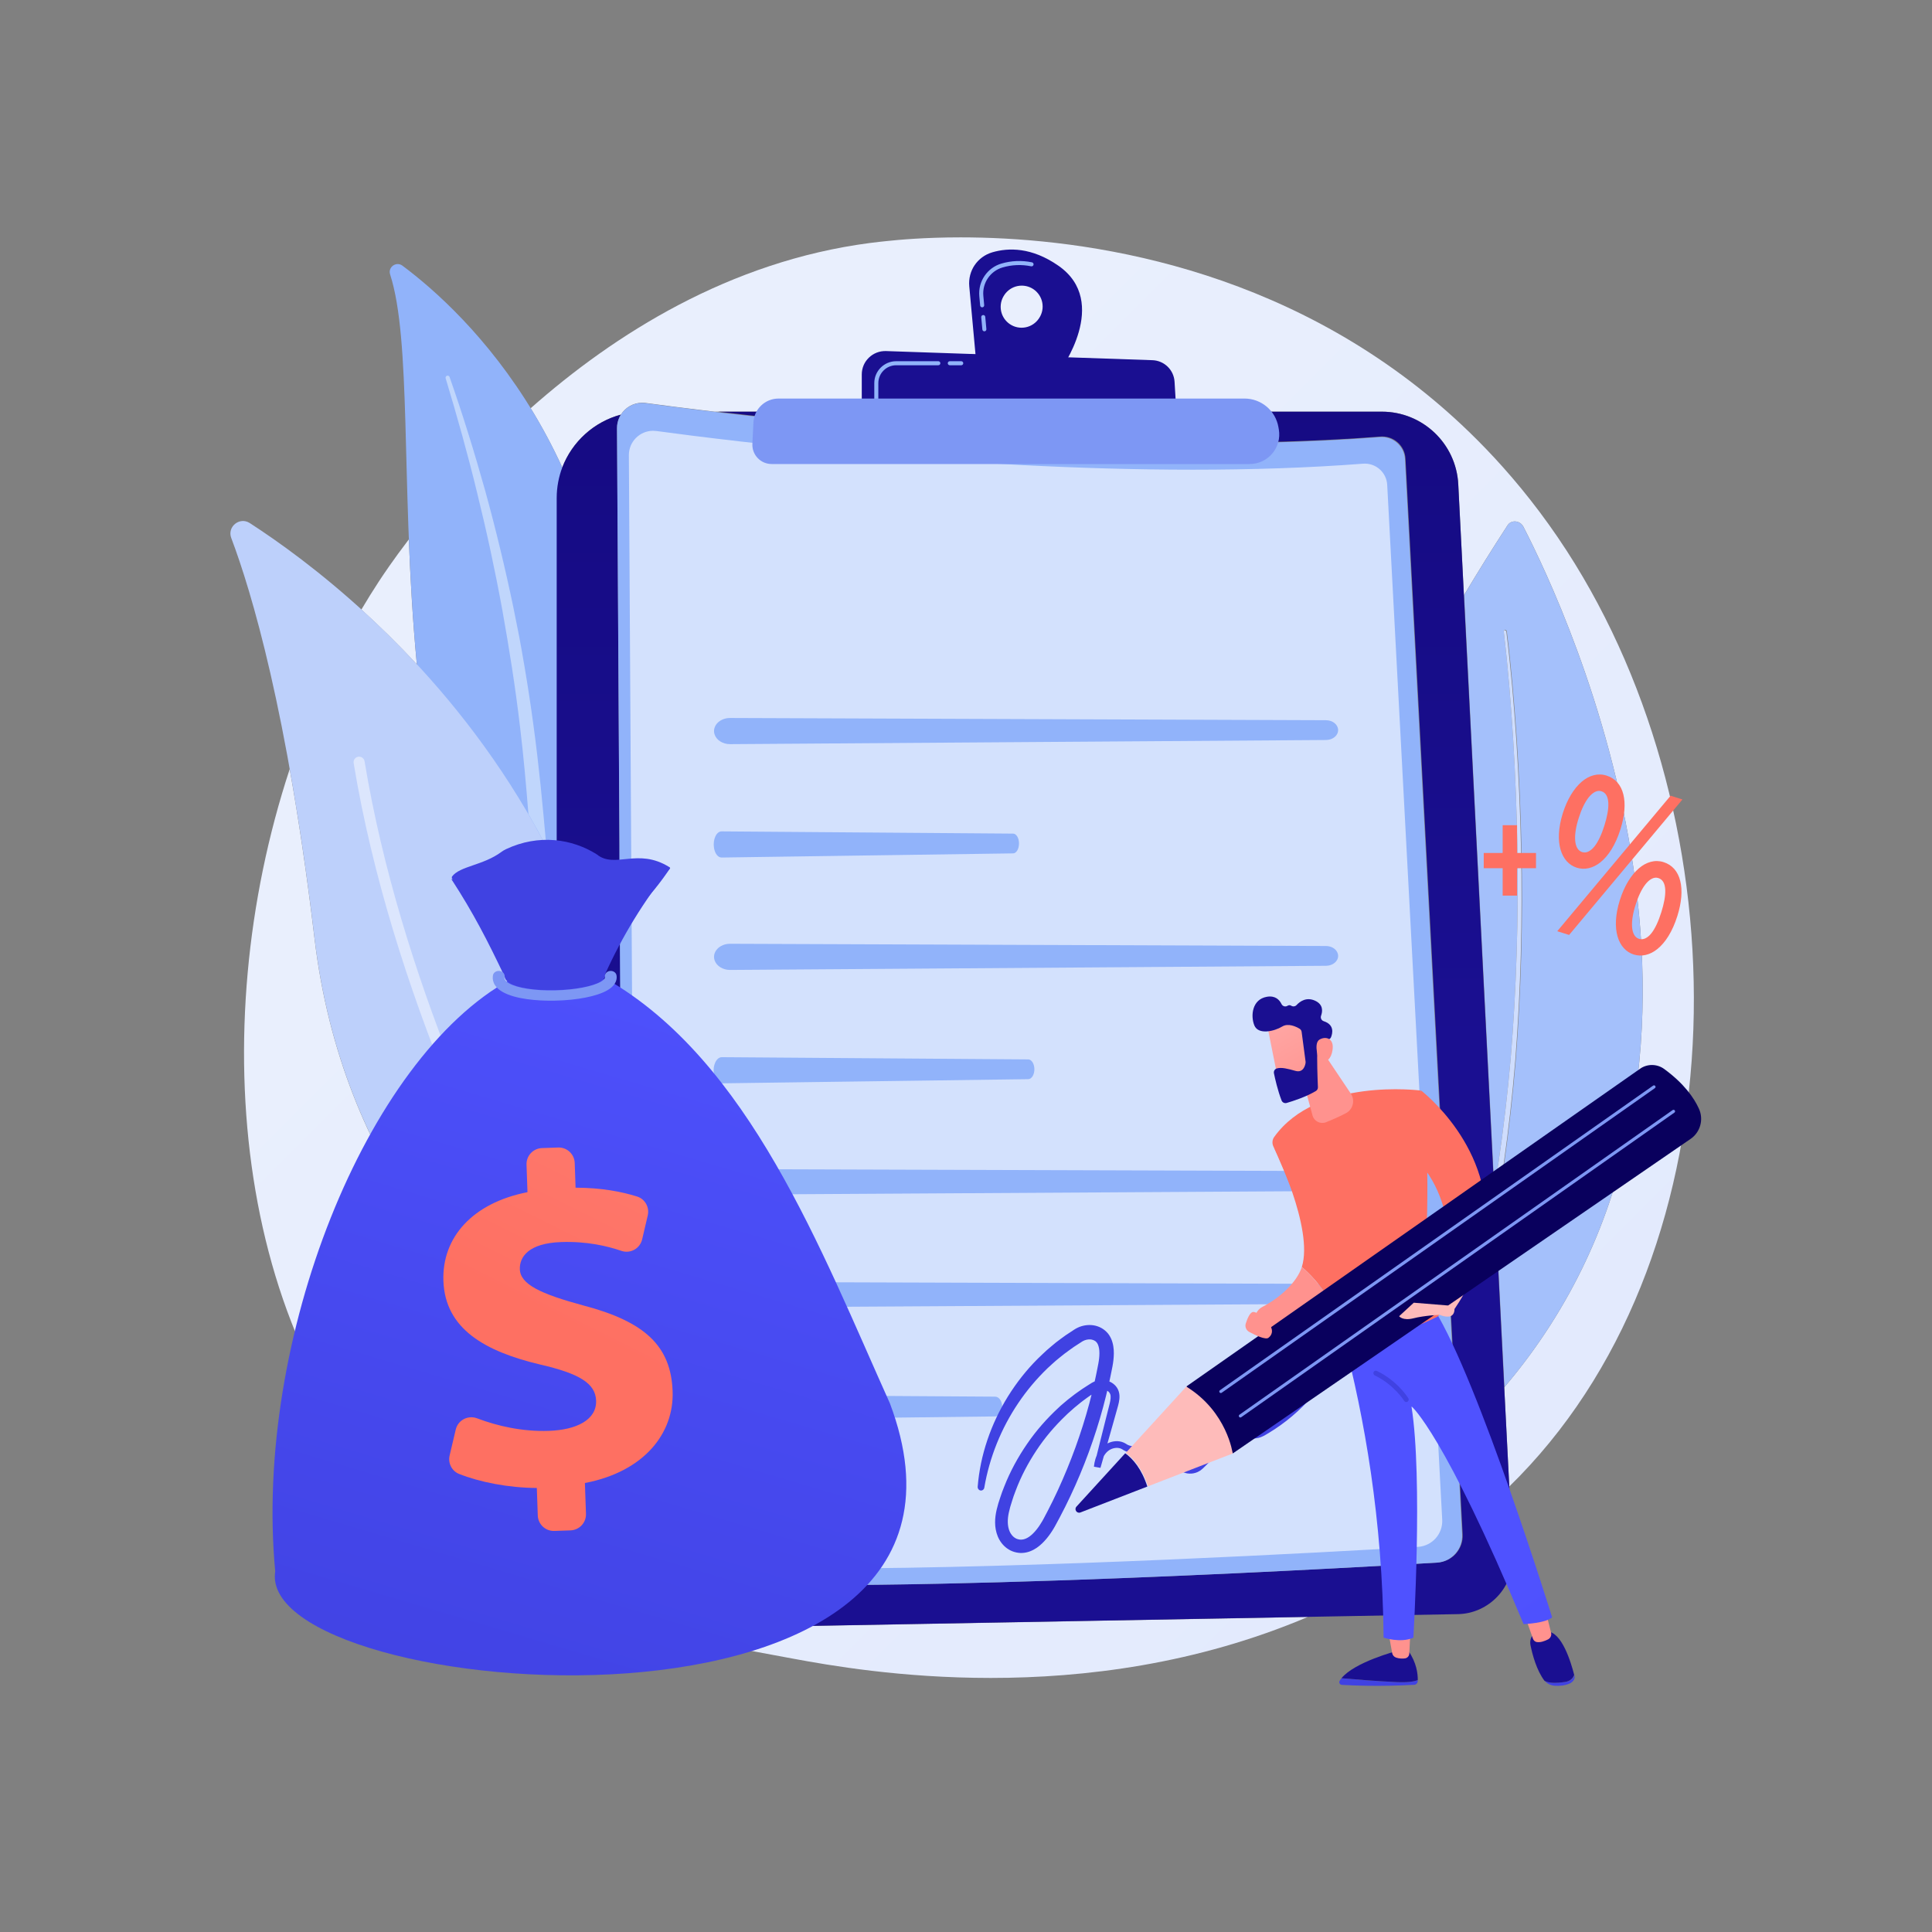 <svg xmlns:dc="http://purl.org/dc/elements/1.1/"
  xmlns:cc="http://creativecommons.org/ns#"
  xmlns:rdf="http://www.w3.org/1999/02/22-rdf-syntax-ns#"
  xmlns:svg="http://www.w3.org/2000/svg"
  xmlns="http://www.w3.org/2000/svg" viewBox="0 0 4946.667 4946.667" height="4946.667" width="4946.667" xml:space="preserve" id="svg2" version="1.1">
  <rect x="0" y="0" width="4946.667" height="4946.667" fill="#808080" stroke="none"/>
  <defs id="defs6">
    <clipPath id="clipPath24" clipPathUnits="userSpaceOnUse">
      <path id="path22" d="m 19029,4879.7 c -1714.8,0 -3091.6,239.3 -3805,372 -991.4,184.5 -1927.2,349.5 -2812.4,569 l 12708.6,230.9 C 22970.6,5140 20816.1,4879.7 19029,4879.7 m -8189.8,1423.2 c -966.8,368.1 -1867.7,873.4 -2710.56,1634.8 -3620.2,3270.8 -4220.57,9367.2 -2564.29,14398.5 165.73,-928.5 328.27,-2006.1 476.4,-3251.2 530.03,-4455 3133.35,-6998.9 4649.15,-8125 V 6836.8 c 0,-195.6 54.6,-378.3 149.3,-533.9 m 18150.5,2254.2 -97,1904 c 5280.3,6222.2 1210.3,14898.7 367.1,16530.6 -34.4,66.6 -100.6,101.5 -165.2,101.5 -53.5,0 -105.8,-23.9 -138.1,-73.5 -296.8,-456.2 -576.1,-904.7 -838.3,-1344.9 l -108.6,2132 c -39.8,781.6 -685,1394.8 -1467.6,1394.8 H 13718 c -549.5,65.2 -997.3,123.4 -1316.5,166.7 -22.3,3 -44.3,4.5 -66,4.5 -170.9,0 -323.8,-90.3 -410,-227.8 -518,-138.6 -936.6,-520.5 -1126,-1015.6 -188.8,412.2 -393.9,791.4 -606.9,1138.1 1603.7,1418.5 3814,2821.3 6516.6,3174.6 135.7,17.7 236.9,27.8 325.6,37.2 216.8,22.9 718.5,70.7 1416.6,70.7 2066,0 5855.6,-417.9 9097,-3133.6 620.8,-520.1 1619.8,-1458.2 2546.2,-2889 3387.4,-5231.5 3398.2,-13334.1 -909.8,-17774.6 -65.7,-67.7 -130.7,-132.9 -195.1,-195.7 M 8006.82,24346.3 c -360.85,388.9 -719.97,739.9 -1065.82,1053.9 108.23,183.3 220.04,363.2 335.51,539.6 79.8,122 274.14,413 576.05,808.5 29.86,-762.9 74.92,-1570.5 154.26,-2402" />
    </clipPath>
    <linearGradient id="linearGradient32" spreadMethod="pad" gradientTransform="matrix(-19635.5,20902.3,20902.3,19635.5,35080.4,366.899)" gradientUnits="userSpaceOnUse" y2="0" x2="1" y1="0" x1="0">
      <stop id="stop28" offset="0" style="stop-opacity:1;stop-color:#dae3fe" />
      <stop id="stop30" offset="1" style="stop-opacity:1;stop-color:#e9effd" />
    </linearGradient>
    <clipPath id="clipPath42" clipPathUnits="userSpaceOnUse">
      <path id="path40" d="m 28892.7,10461.1 -169.1,3322.7 c 59.5,319.3 113.4,640.7 162.1,963.9 94.1,660.2 168.5,1326.8 224.3,1998.6 104.9,1345.4 140.4,2709.1 109.7,4083.5 -14.7,687.1 -44.7,1376.6 -89.7,2067.9 -46.9,691.6 -105.1,1384.1 -191.5,2079.9 -2,16.4 -16,30.3 -31.4,31.1 -0.4,0.1 -0.9,0.1 -1.4,0.1 -14.6,0 -24.7,-12.4 -22.8,-28.3 l 0.1,-0.6 c 82.9,-692.5 138,-1384.7 181.6,-2074.5 41.8,-689.8 68.6,-1377.7 80.1,-2063 24.3,-1370.8 -17.6,-2730.2 -128.4,-4070 -58.8,-668.9 -136.1,-1332.4 -233.1,-1989 -26.6,-171.3 -54.8,-342 -84.4,-512.2 l -580.6,11403.6 c 262.2,440.2 541.5,888.7 838.3,1344.9 32.3,49.6 84.6,73.5 138.1,73.5 64.6,0 130.8,-34.9 165.2,-101.5 843.2,-1631.9 4913.2,-10308.4 -367.1,-16530.6" />
    </clipPath>
    <linearGradient id="linearGradient50" spreadMethod="pad" gradientTransform="matrix(-19635.5,20902.3,20902.3,19635.5,35080.4,366.899)" gradientUnits="userSpaceOnUse" y2="0" x2="1" y1="0" x1="0">
      <stop id="stop46" offset="0" style="stop-opacity:1;stop-color:#a2befb" />
      <stop id="stop48" offset="1" style="stop-opacity:1;stop-color:#a5c1fb" />
    </linearGradient>
    <clipPath id="clipPath60" clipPathUnits="userSpaceOnUse">
      <path id="path58" d="m 28723.6,13783.8 -24.8,487.4 c 29.6,170.2 57.8,340.9 84.4,512.2 97,656.6 174.3,1320.1 233.1,1989 110.8,1339.8 152.7,2699.2 128.4,4070 -11.5,685.3 -38.3,1373.2 -80.1,2063 -43.6,689.8 -98.7,1382 -181.6,2074.5 l -0.1,0.6 c -1.9,15.9 8.2,28.3 22.8,28.3 0.5,0 1,0 1.4,-0.1 15.4,-0.8 29.4,-14.7 31.4,-31.1 86.4,-695.8 144.6,-1388.3 191.5,-2079.9 45,-691.3 75,-1380.8 89.7,-2067.9 30.7,-1374.4 -4.8,-2738.1 -109.7,-4083.5 -55.8,-671.8 -130.2,-1338.4 -224.3,-1998.6 -48.7,-323.2 -102.6,-644.6 -162.1,-963.9" />
    </clipPath>
    <linearGradient id="linearGradient68" spreadMethod="pad" gradientTransform="matrix(-19635.5,20902.3,20902.3,19635.5,35080.4,366.899)" gradientUnits="userSpaceOnUse" y2="0" x2="1" y1="0" x1="0">
      <stop id="stop64" offset="0" style="stop-opacity:1;stop-color:#ccdbfd" />
      <stop id="stop66" offset="1" style="stop-opacity:1;stop-color:#d0defd" />
    </linearGradient>
    <clipPath id="clipPath94" clipPathUnits="userSpaceOnUse">
      <path id="path92" d="m 11718.1,5808.2 c -371.8,0 -698.3,197.9 -878.9,494.7 -94.7,155.6 -149.3,338.3 -149.3,533.9 v 4123.2 945.1 442.7 8100.6 7085.3 c 0,209.9 38.8,410.7 109.6,595.7 189.4,495.1 608,877 1126,1015.6 -46.9,-74.9 -74.1,-163.9 -73.5,-259.9 l 127.6,-21696.3 c 1.2,-208.2 158.4,-382.5 365.5,-404.2 830.4,-87 2025.6,-121.1 3392.9,-121.1 4234.7,0 10113.4,328.1 11864.2,431.7 283.1,16.7 499.4,258.9 484.4,542.2 l -1097.9,20656 c -12.7,239.8 -211.3,423.9 -447.4,423.9 -11.6,0 -23.3,-0.4 -35,-1.3 -1101.8,-84.6 -2249.4,-119.7 -3396.5,-119.7 -3641.5,0 -7274.1,354.2 -9391.8,605.3 h 12824 c 782.6,0 1427.8,-613.2 1467.6,-1394.8 l 108.6,-2132 580.6,-11403.6 24.8,-487.4 169.1,-3322.7 97,-1904 66.9,-1314.7 c 31.2,-611.5 -450.3,-1127.4 -1062.5,-1138.5 l -2873.9,-52.3 -12708.6,-230.9 -674.4,-12.3 c -6.3,-0.1 -12.7,-0.2 -19.1,-0.2" />
    </clipPath>
    <linearGradient id="linearGradient102" spreadMethod="pad" gradientTransform="matrix(-154.012,-26130.1,-26130.1,154.012,19981.2,35542)" gradientUnits="userSpaceOnUse" y2="0" x2="1" y1="0" x1="0">
      <stop id="stop98" offset="0" style="stop-opacity:1;stop-color:#09005d" />
      <stop id="stop100" offset="1" style="stop-opacity:1;stop-color:#1a0f91" />
    </linearGradient>
    <clipPath id="clipPath152" clipPathUnits="userSpaceOnUse">
      <path id="path150" d="m 16389.9,24805.6 v 2043.7 h 380.3 v -1711 h 527 v -332.7 z" />
    </clipPath>
    <linearGradient id="linearGradient160" spreadMethod="pad" gradientTransform="matrix(-460.177,-8896.86,-8896.86,460.177,17287.9,34418.8)" gradientUnits="userSpaceOnUse" y2="0" x2="1" y1="0" x1="0">
      <stop id="stop156" offset="0" style="stop-opacity:1;stop-color:#4f52ff" />
      <stop id="stop158" offset="1" style="stop-opacity:1;stop-color:#4042e2" />
    </linearGradient>
    <clipPath id="clipPath170" clipPathUnits="userSpaceOnUse">
      <path id="path168" d="m 17866.1,25830.2 c 0,-232.9 29.4,-410.5 88.1,-532.6 58.7,-122.1 144.9,-183.1 258.6,-183.1 229.2,0 343.9,238.6 343.9,715.7 0,477.2 -113.8,715.8 -341.1,715.8 -115.6,0 -202.7,-60.8 -261.4,-182.5 -58.7,-121.6 -88.1,-299.4 -88.1,-533.3 z m 1080.6,0 c 0,-338.2 -63.4,-598.3 -190.1,-780 -126.8,-181.7 -308.1,-272.6 -543.8,-272.6 -236.8,0 -418.5,90.6 -545.2,271.9 -126.8,181.3 -190.1,442.5 -190.1,783.5 0,338.3 63.3,597.6 190.1,778 126.7,180.3 309.4,270.5 548,270.5 235.7,0 416.6,-90.7 542.4,-271.9 125.8,-181.3 188.7,-441.1 188.7,-779.4 z" />
    </clipPath>
    <linearGradient id="linearGradient178" spreadMethod="pad" gradientTransform="matrix(-460.177,-8896.87,-8896.87,460.177,18652.6,34348.2)" gradientUnits="userSpaceOnUse" y2="0" x2="1" y1="0" x1="0">
      <stop id="stop174" offset="0" style="stop-opacity:1;stop-color:#4f52ff" />
      <stop id="stop176" offset="1" style="stop-opacity:1;stop-color:#4042e2" />
    </linearGradient>
    <clipPath id="clipPath188" clipPathUnits="userSpaceOnUse">
      <path id="path186" d="m 20023.1,25658.3 -109.1,475.3 c -6.5,28.9 -21.2,101.3 -44,217.4 -22.9,116 -36.6,193.6 -41.2,232.7 -12.2,-80.2 -27.5,-168.4 -46.2,-264.9 -18.6,-96.4 -67.1,-316.6 -145.4,-660.5 z m 188.7,-852.7 -117.4,515.8 h -532.6 l -117.5,-515.8 h -380.2 l 506,2052.1 h 515.9 l 507.4,-2052.1 z" />
    </clipPath>
    <linearGradient id="linearGradient196" spreadMethod="pad" gradientTransform="matrix(-460.177,-8896.86,-8896.86,460.177,20317.9,34262.1)" gradientUnits="userSpaceOnUse" y2="0" x2="1" y1="0" x1="0">
      <stop id="stop192" offset="0" style="stop-opacity:1;stop-color:#4f52ff" />
      <stop id="stop194" offset="1" style="stop-opacity:1;stop-color:#4042e2" />
    </linearGradient>
    <clipPath id="clipPath206" clipPathUnits="userSpaceOnUse">
      <path id="path204" d="m 22205.2,24805.6 h -464.1 l -631.9,1480.4 h -18.1 c 23.2,-112.8 34.9,-234 34.9,-363.5 v -1116.9 h -352.3 v 2043.7 h 466.9 l 626.3,-1465 h 15.4 c -17.7,97.9 -26.6,214.3 -26.6,349.5 v 1115.5 h 349.5 z" />
    </clipPath>
    <linearGradient id="linearGradient214" spreadMethod="pad" gradientTransform="matrix(-460.177,-8896.86,-8896.86,460.177,21921.4,34179.1)" gradientUnits="userSpaceOnUse" y2="0" x2="1" y1="0" x1="0">
      <stop id="stop210" offset="0" style="stop-opacity:1;stop-color:#4f52ff" />
      <stop id="stop212" offset="1" style="stop-opacity:1;stop-color:#4042e2" />
    </linearGradient>
    <clipPath id="clipPath224" clipPathUnits="userSpaceOnUse">
      <path id="path222" d="m 19621.9,30814.5 c -221.6,0 -401.3,179.7 -401.3,401.3 0,221.6 179.7,401.3 401.3,401.3 221.7,0 401.3,-179.7 401.3,-401.3 0,-221.6 -179.6,-401.3 -401.3,-401.3 z m 707.8,1190.9 c -512.4,356.5 -957.9,349.4 -1271.5,256.9 -286.1,-84.4 -471.5,-360.6 -444.3,-657.7 l 135.3,-1476.2 1609.3,-142.8 c 0,0 976,1320.8 -28.8,2019.8 z" />
    </clipPath>
    <linearGradient id="linearGradient232" spreadMethod="pad" gradientTransform="matrix(-6524.22,-8582.45,-8582.45,6524.22,21912.2,34122.7)" gradientUnits="userSpaceOnUse" y2="0" x2="1" y1="0" x1="0">
      <stop id="stop228" offset="0" style="stop-opacity:1;stop-color:#09005d" />
      <stop id="stop230" offset="1" style="stop-opacity:1;stop-color:#1a0f91" />
    </linearGradient>
    <clipPath id="clipPath246" clipPathUnits="userSpaceOnUse">
      <path id="path244" d="m 16552.7,29174.4 v 742.2 c 0,256.2 212.3,461.4 468.4,452.7 l 5117.1,-175.4 c 227,-7.7 411,-187 424.6,-413.8 l 42.7,-713.2 z" />
    </clipPath>
    <linearGradient id="linearGradient254" spreadMethod="pad" gradientTransform="matrix(-6524.23,-8582.47,-8582.47,6524.23,22627.8,33578.7)" gradientUnits="userSpaceOnUse" y2="0" x2="1" y1="0" x1="0">
      <stop id="stop250" offset="0" style="stop-opacity:1;stop-color:#09005d" />
      <stop id="stop252" offset="1" style="stop-opacity:1;stop-color:#1a0f91" />
    </linearGradient>
    <clipPath id="clipPath276" clipPathUnits="userSpaceOnUse">
      <path id="path274" d="m 18777.4,8548.6 c 47.9,611.4 255.2,1210.8 580.7,1736.5 163.5,262.6 355.7,508.6 575.9,727.8 56.5,53.3 111.5,108.3 169.3,160.2 59.5,50.1 117.6,101.9 178.5,150.4 62.2,46.7 123.8,94.5 187.7,138.9 l 97.6,64.3 48.8,32.2 24.4,16.1 c 8.9,5.5 20.8,12.5 31.4,18.2 171.4,94.6 417.5,99 583.7,-68 40.5,-40 68.7,-88.3 89.7,-135.6 9.5,-23.8 18.9,-47.9 24.4,-71.4 7.2,-23.9 11,-47 15,-70.2 14.7,-92.6 10.5,-178.6 1.9,-261.8 -4.4,-41.5 -11.2,-82.3 -18.4,-122 l -22.3,-112.1 c -14.3,-74.9 -31,-149.2 -47.4,-223.7 -32.8,-148.8 -70.1,-296.6 -109.2,-443.9 -159.1,-588.4 -369.8,-1162.9 -630.4,-1713.7 l -99.8,-205.6 c -34.9,-67.6 -69,-135.8 -104.6,-203.1 l -54.1,-100.6 -27,-50.3 -29.8,-52.5 c -41.2,-69.9 -87.2,-137.7 -140.9,-202.2 -53.8,-64.2 -114.7,-126 -190.6,-178 -75.2,-51.3 -170.1,-93 -275.3,-98.1 -26.1,-2.7 -52.1,0.1 -78.1,2.9 -26.4,1.4 -50.5,9.9 -75.6,15.8 -49.7,13.5 -96.8,37.6 -138.2,66.9 -83.4,59.1 -143.3,140.9 -180.4,229.2 -35.8,87.1 -51.5,178.1 -52.2,266.4 -1,88.4 12.2,172.6 30.4,252 18.5,79.7 41.5,154.2 66.9,227.1 l 37.5,110.1 42.1,108.2 c 113.1,288.5 262.7,561.4 437.5,816 174.2,255.2 379.9,488 606.3,697.3 l 42.3,39.4 44.1,37.5 88.3,74.6 c 30.1,24.2 61,47.3 91.4,70.9 30.7,23.4 60.7,47.6 92.7,69.1 63.2,44.2 125.7,89.2 191.7,129.2 l 48.9,30.8 24.4,15.4 c 4.3,2.7 7.5,4.9 12.8,8 l 16.1,9 c 43.5,22.8 91,38.1 140.2,43.3 97.7,11.5 203.3,-17.6 279.3,-87 39.2,-34.5 70.6,-84 84.9,-134.9 15,-51.1 14.5,-100.2 10.1,-144.5 -4.7,-44.5 -14.2,-85.2 -24.4,-123.5 l -30.6,-109.6 -61,-217.2 c -80.6,-289.7 -164.6,-578.6 -246.8,-868 l -0.2,-0.6 -127,22.7 c 9.5,97.3 35.7,195.7 89.4,284 27.4,43.8 60.8,84.4 102.8,118.1 42,34.4 90.8,58.4 142.2,73.6 51.6,14.5 106.8,19.7 162.1,10.6 27.5,-4.5 55,-12.2 81,-24.4 13.2,-5.5 25.5,-13.1 37.8,-20.4 l 25.6,-16.1 c 62.2,-35 139.8,-41.5 203.5,-13.4 16.2,6.4 31,15.6 45,25.7 6.6,5.6 13.8,10.6 19.7,17 l 9.7,9.4 11.5,12.3 92.6,98.8 185.1,197.4 185.1,197.4 92.5,98.7 c 22.8,24 55.4,45.1 91.7,52.3 36.2,7.7 73.9,2.6 105.9,-12 32.1,-14.5 59.9,-38.3 78.8,-69.3 19,-30.9 27.3,-69.8 23,-105.3 -0.5,-9.2 -2.5,-17.6 -4.9,-25.9 -2.1,-8 -5,-18.3 -6.6,-22.1 l -11,-31.1 -21,-62.7 c -27.2,-83.9 -50.2,-169.2 -69.4,-255.2 -19,-86.1 -34.1,-173.1 -45,-260.6 -1.2,-10.8 -2.9,-22.3 -3.7,-32.4 l -0.8,-26.7 c -1.2,-9.1 0.5,-17.7 1.7,-26.3 1.7,-8.5 0.9,-17.6 4.1,-25.7 7.4,-34.1 25.5,-64.5 47.7,-91.1 22.2,-27.1 53.1,-46.9 85.4,-60.6 16.1,-7.9 33.6,-10.9 50.6,-15.3 17.5,-1.5 35,-4.2 52.4,-2 34.4,2.7 68.8,11.7 98.1,31.3 l 11.5,6.5 10.3,8.5 20.9,17.1 47.8,46.8 c 127.3,125 249.2,255.7 364.7,391.7 230.9,272.2 437.5,565 616.4,873.9 l 65.6,116.7 31.6,58.9 15.8,29.5 4,7.4 v 0.5 l -0.1,-1.5 c -0.2,-5 2,-5.9 1.4,-5.5 0,0 1,-0.6 3,-0.4 1.9,0.4 4.6,0.9 4.6,1.3 h -0.3 l -5.7,-5.8 -11.4,-11.5 c -7.7,-7.7 -15.1,-15.5 -22.5,-23.5 -14.9,-15.6 -29.2,-31.9 -43.5,-48.2 -56.5,-65.7 -108,-135.9 -153.3,-209.8 -22.6,-37 -43.9,-74.9 -63.7,-113.5 -9.7,-19.4 -19.3,-38.9 -28.3,-58.6 l -13.3,-29.7 -6.5,-14.9 -4.3,-13.4 c -25.7,-69.9 -26.1,-147 5.8,-213.2 31.2,-65.9 88,-121.9 157.2,-147 33.8,-15 70.7,-18 106.7,-19 36,3.5 72.5,9.2 106,26.4 l 25.5,11.7 28.6,16.6 c 19.1,11.3 38.5,22 57.2,33.8 37.9,22.9 75.2,46.7 112.2,71 295.5,195.1 560.1,436.9 780.1,714 l 0.1,0.1 c 22.2,28 63,32.7 91,10.5 28,-22.3 32.6,-63 10.4,-91 -228.8,-288.1 -503.5,-539.1 -810.2,-741.7 -38.5,-25.2 -77.2,-49.9 -116.6,-73.6 -19.4,-12.3 -39.5,-23.4 -59.3,-35.1 l -29.8,-17.3 -35.9,-16.9 c -47.4,-23.6 -101.4,-33.9 -154.9,-37.9 -53.6,0.4 -108.3,6.6 -157.8,27.7 -100.8,37.5 -182.3,116.5 -228,213.4 -47,97 -46.7,214.6 -9.6,312.8 l 6.4,18.7 7.1,16.1 14.3,32 c 9.7,21.3 20.1,42.3 30.6,63.2 21.3,41.7 44.2,82.6 68.7,122.5 48.9,79.9 104.5,155.7 165.6,226.7 15.5,17.7 31,35.3 47.2,52.2 7.9,8.6 16,17.1 24.3,25.4 l 12.3,12.6 6.2,6.2 c 4,3.6 8.4,7.4 12.8,10.9 17.8,13.6 41.9,24.2 66.7,25 24.5,1.3 48,-4.9 67.8,-15.9 38.9,-21.2 68.1,-66.8 64.2,-117.2 -1.3,-11.7 -3.5,-24.2 -7.8,-34.2 -2,-5.1 -4.5,-10.8 -6.5,-15.1 l -4.1,-7.5 -16.1,-30.2 -32.4,-60.2 -67,-119.3 c -182.8,-315.6 -393.9,-614.8 -629.8,-892.9 -118.1,-139 -242.6,-272.5 -372.7,-400.3 l -48.9,-47.8 -31.3,-26 -16,-12.8 -17.7,-10.5 c -46.3,-30.1 -101.9,-45.9 -156.8,-49.9 -27.7,-2.8 -55.1,0.4 -82.5,3.5 -26.7,6.1 -53.8,11.8 -78.7,23.4 -50.2,21.2 -97.2,52.3 -133,94.7 -35.6,41.8 -64,91.6 -76.3,146.1 -4.5,13.3 -4.6,27.3 -6.9,40.9 -1.8,13.7 -3.7,27.4 -2.6,41.1 l 1.5,40.8 4,34.8 c 11.4,91.6 27.2,182.5 47.1,272.6 20.1,90 44.1,179.2 72.6,266.9 l 21.9,65.6 11.6,32.6 c 2.6,6.7 2,7.5 3,10.4 0.9,2.5 1.7,5 1.4,7.2 1.1,9.2 -0.4,16.8 -4.9,24.5 -4.6,7.6 -12.6,14.6 -21.5,18.5 -19.2,7.6 -33.4,4.9 -49.7,-10.9 l -92.6,-98.7 -185.1,-197.5 -185.1,-197.4 -92.5,-98.7 -11.6,-12.3 -14.5,-14.3 c -9.6,-10 -20.7,-18.4 -31.6,-27 -22.3,-16.5 -46.3,-31 -72,-41.5 -102.6,-44.7 -223.2,-33.7 -317.9,19.9 l -31.7,19.8 c -7.1,4 -13.9,8.6 -21.7,11.6 -14.8,7.1 -31.2,11.6 -48.1,14.4 -33.9,5.8 -70.6,2.6 -105.7,-7.2 -71.2,-20.1 -129.6,-68.5 -170.3,-135.2 -40.5,-66.2 -63,-146.4 -70.8,-228.1 l -127,22.6 0.2,0.7 c 72.8,291.9 143.8,584.2 218.2,875.6 l 55.2,218.7 27.3,108.4 c 8.2,34.5 14.6,67.6 16.9,98 2.3,30.3 0.8,58 -6.5,79 -7.2,21.1 -18,37.2 -35.4,52.2 -36.6,31.5 -89,45.4 -140.1,37.9 -25.6,-3.3 -50.8,-12.4 -73.4,-25.1 l -8.4,-5 -10.9,-7.2 -22.9,-15.3 -45.7,-30.6 c -61.8,-39.5 -120.1,-84.1 -179.1,-127.6 -29.9,-21.1 -57.8,-45 -86.4,-68 -28.3,-23.2 -57.1,-45.9 -85,-69.6 l -82.1,-73.1 -41.1,-36.5 -39.5,-38.1 c -211.8,-202.3 -403.5,-426.2 -564.5,-670.7 -161.6,-243.7 -298.9,-503.8 -401,-777.3 l -38.1,-102.5 -33.5,-104.1 c -23,-69.4 -43.1,-139.2 -57.5,-206.3 -29.7,-134.3 -30.7,-263.2 14.9,-368.2 21.9,-49.8 56,-92.7 96.2,-119.8 20.2,-13.6 41.2,-24.3 64.4,-29.4 23.4,-6 46.1,-9.6 69,-7.3 45.5,2.6 94.3,21.6 142.7,55 48.2,33.4 94.3,79.5 136.3,130.8 42.1,51.5 80.6,108.7 115.2,168.7 l 25.5,45.8 25.9,49.2 51.9,98.5 c 34.2,65.9 66.8,132.6 100.3,198.8 l 95.6,201 c 248.2,539.3 452.5,1098.8 605.9,1672.1 37.7,143.5 73.5,287.4 105.1,432.4 15.7,72.5 31.8,144.9 45.5,217.8 l 21.4,109.1 c 6.1,34.3 11.6,67.8 15,101.1 6.8,66.1 8.8,131.8 -0.8,187.9 -9.3,56.4 -27.6,101.6 -53.7,126.9 -12,14.4 -28.5,23.4 -47,33 -20.7,7.5 -41.7,15.5 -64.9,16.5 -45.6,4 -96,-6.7 -141,-30.8 -6,-3.2 -10.3,-5.7 -17.5,-10.1 l -22.7,-14.8 -45.6,-29.6 -91.2,-59.1 c -59.9,-40.7 -116.8,-85.8 -176.1,-127.7 -57.6,-44 -112.7,-91.4 -169.3,-136.9 -55,-47.4 -107.4,-97.8 -161.4,-146.5 -209,-202.2 -398.3,-426 -561,-668.8 -326.8,-484.6 -551.7,-1040.4 -651.3,-1623.8 -6,-35.3 -39.4,-59.1 -74.7,-53.2 -33.2,5.7 -56.2,36 -53.8,69 z" />
    </clipPath>
    <linearGradient id="linearGradient284" spreadMethod="pad" gradientTransform="matrix(-7329.21,-11454,-11454,7329.21,26355.4,16637.1)" gradientUnits="userSpaceOnUse" y2="0" x2="1" y1="0" x1="0">
      <stop id="stop280" offset="0" style="stop-opacity:1;stop-color:#4f52ff" />
      <stop id="stop282" offset="1" style="stop-opacity:1;stop-color:#4042e2" />
    </linearGradient>
    <clipPath id="clipPath294" clipPathUnits="userSpaceOnUse">
      <path id="path292" d="m 8686.83,20281.9 c 149.68,201.3 597.44,210.7 950.45,473.8 26.22,19.6 54.54,36.3 84.13,50.2 631.29,297.8 1270.29,198.5 1740.59,-95.7 1.5,-0.9 2.9,-2 4.3,-3.1 351.2,-284.9 781,133.4 1389.1,-241.6 13.4,-8.3 25.1,-18 16.3,-31.2 -354.7,-532 -868.4,-1123 -1785.2,-1598.3 -13.6,-7 -30,-6.6 -43.2,1.2 l -2343.43,1379.4 c -22.94,13.5 -28.92,43.9 -13.04,65.3 z" />
    </clipPath>
    <linearGradient id="linearGradient302" spreadMethod="pad" gradientTransform="matrix(-920.369,-5982.37,-5982.37,920.369,11963.7,28068.5)" gradientUnits="userSpaceOnUse" y2="0" x2="1" y1="0" x1="0">
      <stop id="stop298" offset="0" style="stop-opacity:1;stop-color:#4f52ff" />
      <stop id="stop300" offset="1" style="stop-opacity:1;stop-color:#4042e2" />
    </linearGradient>
    <clipPath id="clipPath312" clipPathUnits="userSpaceOnUse">
      <path id="path310" d="M 9801.1,18295.4 C 7038.43,16782.4 4868.14,11381.1 5285.2,6925 4891.17,4413.1 19736.7,3139.1 17092.8,10155 15766.6,13104.9 14394.2,16723.9 11653,18300.9 Z" />
    </clipPath>
    <linearGradient id="linearGradient320" spreadMethod="pad" gradientTransform="matrix(-4363.42,-14590.2,-14590.2,4363.42,13694.6,17108.7)" gradientUnits="userSpaceOnUse" y2="0" x2="1" y1="0" x1="0">
      <stop id="stop316" offset="0" style="stop-opacity:1;stop-color:#4f52ff" />
      <stop id="stop318" offset="1" style="stop-opacity:1;stop-color:#4042e2" />
    </linearGradient>
    <clipPath id="clipPath330" clipPathUnits="userSpaceOnUse">
      <path id="path328" d="m 9693.41,18350.4 c -325.05,685.2 -604.83,1230 -1019.65,1866.6 -4.51,8 3.12,17.3 11.92,14.5 421.76,-130.3 859.21,-52.4 1545.32,141.4 0.9,0.3 1.9,0.7 2.7,1.2 388,250 831.4,165.1 1293.4,-32.2 l 2,-0.6 c 498.8,-99.5 668.5,-184.9 1333.1,110 9,4 17.8,-5.9 12.6,-14.3 -504.1,-625.3 -918.8,-1303.9 -1248.2,-2033.6 -2,-2.8 -1.6,-6.2 -1,-9.6 60.1,-356.2 -1889.91,-432.9 -1932.19,-43.4 z" />
    </clipPath>
    <linearGradient id="linearGradient338" spreadMethod="pad" gradientTransform="matrix(-2457.33,-4735.35,-5651.87,1135.55,11357.3,21455.3)" gradientUnits="userSpaceOnUse" y2="0" x2="1" y1="0" x1="0">
      <stop id="stop334" offset="0" style="stop-opacity:1;stop-color:#4f52ff" />
      <stop id="stop336" offset="1" style="stop-opacity:1;stop-color:#4042e2" />
    </linearGradient>
    <clipPath id="clipPath348" clipPathUnits="userSpaceOnUse">
      <path id="path346" d="m 10329.5,8000.4 -18.4,528.2 c -551.41,2.9 -1100.58,114 -1493.31,269.9 -140.23,55.6 -216.04,208.2 -181.42,355.1 l 117.1,496.6 c 42.95,182.2 236,282.4 411.07,216.1 389.32,-147.5 867.56,-258.3 1378.46,-240.6 530.3,18.5 919.6,212 906.8,580.6 -11.5,332.6 -324,519.7 -1068,691.8 -1061.78,251.1 -1832.85,683.4 -1865.04,1609.3 -29.06,836 560.07,1495.5 1614.84,1703.1 l -18.3,528.3 c -6,170 127.1,312.6 297,318.5 l 310.4,10.8 c 169.9,5.9 312.5,-127.1 318.5,-297.1 l 16.4,-474.3 c 510.3,-2.7 884.2,-76.9 1182.1,-170.1 152.7,-47.8 240.7,-207.4 204.3,-363.1 l -107.6,-459.3 c -41.5,-177.1 -225.7,-279.8 -398,-221.4 -274.5,93.1 -661.4,186.5 -1159.5,169.2 -629.2,-21.9 -799.92,-288.8 -791.8,-522.6 10,-287.6 394.4,-472.2 1221.2,-695.6 1180.8,-309.9 1683.1,-778.4 1713.4,-1650.4 27.8,-800.1 -540.5,-1539.9 -1684.9,-1759.7 l 20.6,-591.1 c 5.9,-170 -127.1,-312.6 -297.1,-318.5 l -310.4,-10.8 c -170,-5.9 -312.5,127.1 -318.4,297.1 z" />
    </clipPath>
    <linearGradient id="linearGradient354" spreadMethod="pad" gradientTransform="matrix(-7163.32,-14383.1,-14383.1,7163.32,17970.6,26008.5)" gradientUnits="userSpaceOnUse" y2="0" x2="1" y1="0" x1="0">
      <stop id="stop350" offset="0" style="stop-opacity:1;stop-color:#ff928e" />
      <stop id="stop352" offset="1" style="stop-opacity:1;stop-color:#fe7062" />
    </linearGradient>
    <clipPath id="clipPath368" clipPathUnits="userSpaceOnUse">
      <path id="path366" d="m 31417.3,19733.6 c -107,-328.9 -96.9,-606.5 64,-657.1 164.2,-51.7 312.7,156.4 423.4,508.7 102.4,325.5 116.6,600.3 -57.4,655 -164.2,51.7 -327.6,-181.1 -430,-506.6 z m 801.2,-217.7 c -190.6,-606.4 -548.2,-836.9 -843.8,-744 -295.6,92.9 -443.7,482.5 -267,1044.3 171.1,544 519.2,836.3 844.3,734.1 338.3,-106.4 430.6,-512.7 266.5,-1034.4 z m -1893.9,1884.2 c -108.4,-333.4 -96.8,-606.5 64.1,-657.1 160.9,-50.6 312.6,156.5 423.3,508.7 101,321.1 116.7,600.3 -57.4,655.1 -164.2,51.6 -327.6,-181.2 -430,-506.7 z m -418.8,-2181 2180.4,2607 229.9,-72.3 -2180.4,-2606.9 z m 1220.1,1963.4 c -192.1,-610.9 -551.6,-836 -843.8,-744 -298.9,93.9 -443.7,482.5 -271.8,1040.9 172.5,548.4 519.2,836.2 847.6,733 338.3,-106.4 432.1,-508.3 268,-1029.9 z" />
    </clipPath>
    <linearGradient id="linearGradient376" spreadMethod="pad" gradientTransform="matrix(-2249.89,-11863.1,-11863.1,2249.89,33126.8,31103.1)" gradientUnits="userSpaceOnUse" y2="0" x2="1" y1="0" x1="0">
      <stop id="stop372" offset="0" style="stop-opacity:1;stop-color:#ff928e" />
      <stop id="stop374" offset="1" style="stop-opacity:1;stop-color:#fe7062" />
    </linearGradient>
    <clipPath id="clipPath386" clipPathUnits="userSpaceOnUse">
      <path id="path384" d="m 28862.8,20433 h -363.6 v 296.4 h 363.6 v 533.9 h 282 v -533.9 h 363.6 V 20433 h -363.6 v -526.8 h -282 z" />
    </clipPath>
    <linearGradient id="linearGradient394" spreadMethod="pad" gradientTransform="matrix(-2249.89,-11863.1,-11863.1,2249.89,31073.2,31492.6)" gradientUnits="userSpaceOnUse" y2="0" x2="1" y1="0" x1="0">
      <stop id="stop390" offset="0" style="stop-opacity:1;stop-color:#ff928e" />
      <stop id="stop392" offset="1" style="stop-opacity:1;stop-color:#fe7062" />
    </linearGradient>
    <clipPath id="clipPath404" clipPathUnits="userSpaceOnUse">
      <path id="path402" d="m 25762.2,4873.6 c 259.1,-22.4 708.8,-58.7 1063.3,-74.4 213.1,-9.3 335.8,11.5 406.5,39.8 -0.2,-7.9 -0.4,-15.5 -0.7,-22.5 -1.7,-37.3 -32,-67.1 -69.7,-69.2 -669.9,-37.4 -1202.6,-13 -1392.3,-1.4 -39.2,2.4 -62.6,45 -42.5,78.4 10,16.8 22.2,33.1 35.4,49.3 z" />
    </clipPath>
    <linearGradient id="linearGradient412" spreadMethod="pad" gradientTransform="matrix(-1512.51,0,0,-1512.51,27232,4800.5)" gradientUnits="userSpaceOnUse" y2="0" x2="1" y1="0" x1="0">
      <stop id="stop408" offset="0" style="stop-opacity:1;stop-color:#4f52ff" />
      <stop id="stop410" offset="1" style="stop-opacity:1;stop-color:#4042e2" />
    </linearGradient>
    <clipPath id="clipPath422" clipPathUnits="userSpaceOnUse">
      <path id="path420" d="m 26825.5,4799.2 c -354.5,15.7 -804.2,52 -1063.3,74.4 254.7,312.6 1063.3,523.2 1063.3,523.2 h 228.4 c 157,-226.4 179.8,-441.9 178.1,-557.8 -70.7,-28.3 -193.4,-49.1 -406.5,-39.8 z" />
    </clipPath>
    <linearGradient id="linearGradient430" spreadMethod="pad" gradientTransform="matrix(-1469.89,0,0,-1469.89,27232,5096.9)" gradientUnits="userSpaceOnUse" y2="0" x2="1" y1="0" x1="0">
      <stop id="stop426" offset="0" style="stop-opacity:1;stop-color:#09005d" />
      <stop id="stop428" offset="1" style="stop-opacity:1;stop-color:#1a0f91" />
    </linearGradient>
    <clipPath id="clipPath440" clipPathUnits="userSpaceOnUse">
      <path id="path438" d="m 27092.3,5769.7 -21.4,-422.9 c -2.3,-45.8 -36.5,-84.3 -82.4,-90.9 -45.6,-6.5 -106.8,-7.3 -171.6,14.2 -39.8,13.3 -69.4,46.9 -76.8,87.9 l -73.8,411.7 z" />
    </clipPath>
    <linearGradient id="linearGradient448" spreadMethod="pad" gradientTransform="matrix(-426.04,0,0,-426.04,27092.3,5510.8)" gradientUnits="userSpaceOnUse" y2="0" x2="1" y1="0" x1="0">
      <stop id="stop444" offset="0" style="stop-opacity:1;stop-color:#febbba" />
      <stop id="stop446" offset="1" style="stop-opacity:1;stop-color:#ff928e" />
    </linearGradient>
    <clipPath id="clipPath458" clipPathUnits="userSpaceOnUse">
      <path id="path456" d="m 30058.5,4802.4 c 112.4,15.7 163.3,74.1 184.6,136.5 l 0.4,-1.7 c 16.5,-65.8 -21.8,-134.1 -98.4,-166.5 -92.6,-39.2 -193.9,-45.9 -272.5,-42.7 -84.3,3.5 -161.8,38.4 -204.3,94.3 l -0.6,0.8 c 84.6,-41.9 203.5,-46.8 390.8,-20.7 z" />
    </clipPath>
    <linearGradient id="linearGradient466" spreadMethod="pad" gradientTransform="matrix(-579.622,0,0,-579.622,30247.3,4833.1)" gradientUnits="userSpaceOnUse" y2="0" x2="1" y1="0" x1="0">
      <stop id="stop462" offset="0" style="stop-opacity:1;stop-color:#4f52ff" />
      <stop id="stop464" offset="1" style="stop-opacity:1;stop-color:#4042e2" />
    </linearGradient>
    <clipPath id="clipPath476" clipPathUnits="userSpaceOnUse">
      <path id="path474" d="m 29528.8,5772.4 h 188.3 c 286.9,5.8 467,-599.2 526,-833.5 -21.3,-62.4 -72.2,-120.8 -184.6,-136.5 -187.3,-26.1 -306.2,-21.2 -390.8,20.7 -155,203.9 -231.9,502.6 -268.8,677 -42,198.2 129.9,272.3 129.9,272.3 z" />
    </clipPath>
    <linearGradient id="linearGradient484" spreadMethod="pad" gradientTransform="matrix(-850.772,0,0,-850.772,30243.1,5279.4)" gradientUnits="userSpaceOnUse" y2="0" x2="1" y1="0" x1="0">
      <stop id="stop480" offset="0" style="stop-opacity:1;stop-color:#09005d" />
      <stop id="stop482" offset="1" style="stop-opacity:1;stop-color:#1a0f91" />
    </linearGradient>
    <clipPath id="clipPath494" clipPathUnits="userSpaceOnUse">
      <path id="path492" d="m 29692.9,6164.9 104.6,-415.9 c 12.8,-51 -11.6,-103.8 -58.8,-128 -58.5,-30 -140.8,-61.6 -216.5,-52.4 -35.6,4.3 -65.2,29.3 -77,62.9 l -153.5,437.6 z" />
    </clipPath>
    <linearGradient id="linearGradient502" spreadMethod="pad" gradientTransform="matrix(-509.167,0,0,-509.167,29800.9,5865.9)" gradientUnits="userSpaceOnUse" y2="0" x2="1" y1="0" x1="0">
      <stop id="stop498" offset="0" style="stop-opacity:1;stop-color:#febbba" />
      <stop id="stop500" offset="1" style="stop-opacity:1;stop-color:#ff928e" />
    </linearGradient>
    <clipPath id="clipPath512" clipPathUnits="userSpaceOnUse">
      <path id="path510" d="m 29817.6,6044.7 c -130.1,-115.4 -553.3,-130.7 -553.3,-130.7 -1524.5,3658.9 -2148.1,4178.7 -2148.1,4178.7 220.2,-1381 35.5,-4438.5 35.5,-4438.5 -251.5,-111 -575.9,0 -575.9,0 -20.4,2261 -367.9,4232.7 -778.4,5787.2 1030.3,23.1 1578.2,375.7 1757.2,517.2 858.8,-1384.6 2263,-5913.9 2263,-5913.9 z" />
    </clipPath>
    <linearGradient id="linearGradient520" spreadMethod="pad" gradientTransform="matrix(5636.16,-8213.93,8213.93,5636.16,25863.9,10557.2)" gradientUnits="userSpaceOnUse" y2="0" x2="1" y1="0" x1="0">
      <stop id="stop516" offset="0" style="stop-opacity:1;stop-color:#4f52ff" />
      <stop id="stop518" offset="1" style="stop-opacity:1;stop-color:#4042e2" />
    </linearGradient>
    <clipPath id="clipPath530" clipPathUnits="userSpaceOnUse">
      <path id="path528" d="m 27292.9,16166.3 c 195,-972.8 125.1,-2713.9 79.2,-3508 -12.9,-223.2 142.8,-532.5 268.8,-743.6 19.7,-33 7.8,-75.6 -26.4,-93.2 -210.3,-108.1 -923.4,-443.5 -1750.4,-486 -56.4,-2.9 -107.3,33.8 -121.9,88.3 -524.5,1958.6 -1121.5,3313.3 -1284.4,3666.7 -27,58.6 -21.2,127.5 16.4,179.9 828,1156.1 2818.7,895.9 2818.7,895.9 z" />
    </clipPath>
    <linearGradient id="linearGradient538" spreadMethod="pad" gradientTransform="matrix(2158.98,-5613.36,5613.36,2158.98,4477.06,71099.4)" gradientUnits="userSpaceOnUse" y2="0" x2="1" y1="0" x1="0">
      <stop id="stop534" offset="0" style="stop-opacity:1;stop-color:#ff928e" />
      <stop id="stop536" offset="1" style="stop-opacity:1;stop-color:#fe7062" />
    </linearGradient>
    <clipPath id="clipPath548" clipPathUnits="userSpaceOnUse">
      <path id="path546" d="m 27012.2,10179.3 c 8.7,0 17.4,2.3 25.4,7.1 23,14.1 30.3,44.1 16.3,67.1 -8.2,13.5 -205.4,332.2 -604.5,524.7 -24.2,11.7 -53.4,1.6 -65.2,-22.7 -11.7,-24.3 -1.5,-53.5 22.8,-65.2 372,-179.5 561.6,-484.5 563.5,-487.6 9.2,-15.1 25.3,-23.4 41.7,-23.4 z" />
    </clipPath>
    <linearGradient id="linearGradient556" spreadMethod="pad" gradientTransform="matrix(-1113.58,-2613.51,-2613.51,1113.58,28140.8,13815.3)" gradientUnits="userSpaceOnUse" y2="0" x2="1" y1="0" x1="0">
      <stop id="stop552" offset="0" style="stop-opacity:1;stop-color:#4f52ff" />
      <stop id="stop554" offset="1" style="stop-opacity:1;stop-color:#4042e2" />
    </linearGradient>
    <clipPath id="clipPath566" clipPathUnits="userSpaceOnUse">
      <path id="path564" d="m 28516.2,13374.5 c -62.7,-453.2 -247.8,-947.5 -618,-1472.6 l -140.8,114.8 c 0,0 162.5,659.2 70.1,1407.3 228.4,44.6 498.2,-1.4 688.7,-49.5 z" />
    </clipPath>
    <linearGradient id="linearGradient574" spreadMethod="pad" gradientTransform="matrix(1812.54,-1605.05,1605.05,1812.54,27468.1,13287.7)" gradientUnits="userSpaceOnUse" y2="0" x2="1" y1="0" x1="0">
      <stop id="stop570" offset="0" style="stop-opacity:1;stop-color:#febbba" />
      <stop id="stop572" offset="1" style="stop-opacity:1;stop-color:#ff928e" />
    </linearGradient>
    <clipPath id="clipPath584" clipPathUnits="userSpaceOnUse">
      <path id="path582" d="m 27075.1,14966 217.8,1200.3 c 0,0 1455.4,-1112.5 1223.3,-2791.8 -190.5,48.1 -460.3,94.1 -688.7,49.5 -66.5,538.9 -265.2,1124 -752.4,1542 z" />
    </clipPath>
    <linearGradient id="linearGradient592" spreadMethod="pad" gradientTransform="matrix(2158.99,-5613.38,5613.38,2158.99,5871.01,71635.6)" gradientUnits="userSpaceOnUse" y2="0" x2="1" y1="0" x1="0">
      <stop id="stop588" offset="0" style="stop-opacity:1;stop-color:#ff928e" />
      <stop id="stop590" offset="1" style="stop-opacity:1;stop-color:#fe7062" />
    </linearGradient>
    <clipPath id="clipPath602" clipPathUnits="userSpaceOnUse">
      <path id="path600" d="M 24469.7,15072.3 25813,13604.8 c 247.1,-693.4 38.4,-1151.8 -285.1,-1450.1 -173.2,285.5 -369.2,488 -522.6,619.1 232.2,741.5 -535.6,2298.5 -535.6,2298.5 z" />
    </clipPath>
    <linearGradient id="linearGradient610" spreadMethod="pad" gradientTransform="matrix(4450.86,-4044.89,4044.89,4450.86,-43351.3,75729.2)" gradientUnits="userSpaceOnUse" y2="0" x2="1" y1="0" x1="0">
      <stop id="stop606" offset="0" style="stop-opacity:1;stop-color:#ff928e" />
      <stop id="stop608" offset="1" style="stop-opacity:1;stop-color:#fe7062" />
    </linearGradient>
    <clipPath id="clipPath620" clipPathUnits="userSpaceOnUse">
      <path id="path618" d="m 25005.3,12773.8 c 153.4,-131.1 349.4,-333.6 522.6,-619.1 -811.7,-898.5 -1387.7,-582.6 -1387.7,-582.6 l -30,135.1 c -26.6,119.9 29.2,244.2 138.4,300.4 365,187.8 672,495.8 756.7,766.2 z" />
    </clipPath>
    <linearGradient id="linearGradient628" spreadMethod="pad" gradientTransform="matrix(-1341.39,-674.601,674.601,-1341.39,25389.3,12430.2)" gradientUnits="userSpaceOnUse" y2="0" x2="1" y1="0" x1="0">
      <stop id="stop624" offset="0" style="stop-opacity:1;stop-color:#febbba" />
      <stop id="stop626" offset="1" style="stop-opacity:1;stop-color:#ff928e" />
    </linearGradient>
    <clipPath id="clipPath638" clipPathUnits="userSpaceOnUse">
      <path id="path636" d="m 24932.4,16675.7 271.2,-997.1 c 30.5,-112 151.7,-172.1 259.4,-129 116.3,46.5 263.9,110 390.9,178.5 135.6,73.2 178.1,247.7 92.2,375.6 l -563.8,840.8 z" />
    </clipPath>
    <linearGradient id="linearGradient646" spreadMethod="pad" gradientTransform="matrix(15.591,-2665.67,2665.67,15.591,25457.8,16950.5)" gradientUnits="userSpaceOnUse" y2="0" x2="1" y1="0" x1="0">
      <stop id="stop642" offset="0" style="stop-opacity:1;stop-color:#febbba" />
      <stop id="stop644" offset="1" style="stop-opacity:1;stop-color:#ff928e" />
    </linearGradient>
    <clipPath id="clipPath656" clipPathUnits="userSpaceOnUse">
      <path id="path654" d="m 24339.1,17433.1 c -2.5,-17.1 226.2,-1137.7 226.2,-1137.7 l 637.1,144.2 -59,1094.3 c 0,0 -763,185.9 -804.3,-100.8 z" />
    </clipPath>
    <linearGradient id="linearGradient664" spreadMethod="pad" gradientTransform="matrix(1050.76,-1905.38,1905.38,1050.76,24592.8,17388.9)" gradientUnits="userSpaceOnUse" y2="0" x2="1" y1="0" x1="0">
      <stop id="stop660" offset="0" style="stop-opacity:1;stop-color:#febbba" />
      <stop id="stop662" offset="1" style="stop-opacity:1;stop-color:#ff928e" />
    </linearGradient>
    <clipPath id="clipPath674" clipPathUnits="userSpaceOnUse">
      <path id="path672" d="m 25000.1,17290 76.2,-573.6 c 1,-7.4 0.9,-14.6 -0.1,-22 -6.4,-44.9 -39.9,-198 -194.4,-154.2 -140.2,39.7 -268.8,73.8 -357.6,46.7 -39.9,-12.2 -63.9,-52.6 -55.6,-93.5 20.8,-101.8 72,-330.3 146.7,-522.1 15.1,-38.9 57.7,-59.4 97.8,-47.7 120.9,35.2 373.6,116.7 561.6,229.8 25.5,15.3 40.7,43 39.4,72.7 -6.1,144.9 -23,585.1 -8.8,708.5 13.4,115.8 155.5,185.2 217.3,210.1 20.3,8.1 36.1,24.1 44.2,44.3 28.6,71.7 68.1,237.6 -140.9,305.5 -43.8,14.2 -66.8,61.4 -51.3,104.7 31,86.2 44,217.7 -117.7,290.1 -164.3,73.7 -287,-13.9 -353.3,-85.1 -26.8,-28.8 -69.8,-33.2 -103,-12.2 -19,12 -43.3,15.9 -72.8,-2.5 -39.7,-24.7 -92.3,-7.8 -112.8,34.2 -39.3,80.8 -119.5,167.3 -280.4,139.8 -285.5,-48.9 -317.8,-365.3 -242.5,-550.7 75.3,-185.4 381.8,-114.8 535.6,-21.3 116.9,71.1 268.5,-3.4 334.5,-43.2 20.9,-12.6 34.7,-34.1 37.9,-58.3 z" />
    </clipPath>
    <linearGradient id="linearGradient682" spreadMethod="pad" gradientTransform="matrix(-1551.25,223.824,-223.824,-1551.25,25524.8,16831.3)" gradientUnits="userSpaceOnUse" y2="0" x2="1" y1="0" x1="0">
      <stop id="stop678" offset="0" style="stop-opacity:1;stop-color:#09005d" />
      <stop id="stop680" offset="1" style="stop-opacity:1;stop-color:#1a0f91" />
    </linearGradient>
    <clipPath id="clipPath692" clipPathUnits="userSpaceOnUse">
      <path id="path690" d="m 25331,16725.4 c 0,0 -117.4,328.7 3.2,409.2 120.6,80.4 299.1,38.7 259.8,-199.4 -48.9,-296.2 -263,-209.8 -263,-209.8 z" />
    </clipPath>
    <linearGradient id="linearGradient700" spreadMethod="pad" gradientTransform="matrix(-887.422,1218.96,-1218.96,-887.422,26298.5,15753.9)" gradientUnits="userSpaceOnUse" y2="0" x2="1" y1="0" x1="0">
      <stop id="stop696" offset="0" style="stop-opacity:1;stop-color:#febbba" />
      <stop id="stop698" offset="1" style="stop-opacity:1;stop-color:#ff928e" />
    </linearGradient>
    <clipPath id="clipPath710" clipPathUnits="userSpaceOnUse">
      <path id="path708" d="m 31500.1,16580.4 -8716,-6103.3 893.2,-1286.2 8795.3,6042.8 c 186.8,128.4 254.1,372 160.6,578.4 -96.1,212.1 -287.3,485.5 -667.1,763.9 -138.1,101.2 -325.7,102.6 -466,4.4 z" />
    </clipPath>
    <linearGradient id="linearGradient718" spreadMethod="pad" gradientTransform="matrix(17072.3,5701.52,-5701.52,17072.3,21730.5,10938)" gradientUnits="userSpaceOnUse" y2="0" x2="1" y1="0" x1="0">
      <stop id="stop714" offset="0" style="stop-opacity:1;stop-color:#09005d" />
      <stop id="stop716" offset="1" style="stop-opacity:1;stop-color:#1a0f91" />
    </linearGradient>
    <clipPath id="clipPath728" clipPathUnits="userSpaceOnUse">
      <path id="path726" d="m 20676.2,8170.3 941.2,1030 c 154.4,-111.7 319.2,-305.4 427.3,-641.6 l -1292,-500.3 c -68.6,-26.5 -126.1,57.6 -76.5,111.9 z" />
    </clipPath>
    <linearGradient id="linearGradient736" spreadMethod="pad" gradientTransform="matrix(-2466.87,-595.857,595.857,-2466.87,23358.9,9154.1)" gradientUnits="userSpaceOnUse" y2="0" x2="1" y1="0" x1="0">
      <stop id="stop732" offset="0" style="stop-opacity:1;stop-color:#09005d" />
      <stop id="stop734" offset="1" style="stop-opacity:1;stop-color:#1a0f91" />
    </linearGradient>
    <clipPath id="clipPath746" clipPathUnits="userSpaceOnUse">
      <path id="path744" d="m 22784.1,10477.1 c 789.2,-483.5 893.2,-1286.2 893.2,-1286.2 l -1632.6,-632.2 c -108.1,336.2 -272.9,529.9 -427.3,641.6 z" />
    </clipPath>
    <linearGradient id="linearGradient754" spreadMethod="pad" gradientTransform="matrix(10049.6,1554.84,-1554.84,10049.6,20397,9205.8)" gradientUnits="userSpaceOnUse" y2="0" x2="1" y1="0" x1="0">
      <stop id="stop750" offset="0" style="stop-opacity:1;stop-color:#febbba" />
      <stop id="stop752" offset="1" style="stop-opacity:1;stop-color:#ff928e" />
    </linearGradient>
    <clipPath id="clipPath772" clipPathUnits="userSpaceOnUse">
      <path id="path770" d="m 27815.5,12036.7 -657,53.5 -284.5,-262.3 c 0,0 67.3,-93 277.7,-39.5 210.5,53.4 498.7,66.6 498.7,66.6 0,0 290.6,-131 294.1,114.1 z" />
    </clipPath>
    <linearGradient id="linearGradient780" spreadMethod="pad" gradientTransform="matrix(1812.54,-1605.05,1605.05,1812.54,26752.4,12479.4)" gradientUnits="userSpaceOnUse" y2="0" x2="1" y1="0" x1="0">
      <stop id="stop776" offset="0" style="stop-opacity:1;stop-color:#febbba" />
      <stop id="stop778" offset="1" style="stop-opacity:1;stop-color:#ff928e" />
    </linearGradient>
    <clipPath id="clipPath790" clipPathUnits="userSpaceOnUse">
      <path id="path788" d="m 24363.7,11412.8 c -56.8,-44.4 -251.4,48.3 -370.6,112.3 -58,31.3 -86.1,99.1 -66.2,162 28.7,90.4 76.4,207.1 135.3,221.8 97.6,24.4 535.7,-313.2 301.5,-496.1 z" />
    </clipPath>
    <linearGradient id="linearGradient798" spreadMethod="pad" gradientTransform="matrix(-511.182,0,0,-511.182,24431.7,11655.6)" gradientUnits="userSpaceOnUse" y2="0" x2="1" y1="0" x1="0">
      <stop id="stop794" offset="0" style="stop-opacity:1;stop-color:#febbba" />
      <stop id="stop796" offset="1" style="stop-opacity:1;stop-color:#ff928e" />
    </linearGradient>
  </defs>
  <g transform="matrix(1.333,0,0,-1.333,0,4946.667)" id="g10">
    <g transform="scale(0.1)" id="g12">
      <g id="g18">
        <g clip-path="url(#clipPath24)" id="g20">
          <g transform="scale(1.997)" id="g26">
            <path id="path34" style="fill:url(#linearGradient32);fill-opacity:1;fill-rule:nonzero;stroke:none" d="m 9529.12,2443.6 c -858.72,0 -1548.18,119.83 -1905.43,186.28 -496.46,92.4 -965.08,175.02 -1408.36,284.94 l 6364.07,115.63 C 11502.9,2573.95 10424,2443.6 9529.12,2443.6 m -4101.2,712.69 c -484.14,184.33 -935.28,437.37 -1357.36,818.66 -1812.88,1637.91 -2113.52,4690.79 -1284.11,7210.35 82.99,-465 164.39,-1004.6 238.56,-1628.14 C 3290.44,7326.24 4594.1,6052.33 5353.16,5488.42 V 3423.65 c 0,-97.95 27.34,-189.44 74.76,-267.36 m 9089.18,1128.83 -48.6,953.47 c 2644.2,3115.87 606.1,7460.81 183.9,8278.01 -17.3,33.3 -50.4,50.8 -82.8,50.8 -26.7,0 -52.9,-12 -69.1,-36.8 -148.6,-228.4 -288.5,-453 -419.8,-673.5 l -54.4,1067.7 c -19.9,391.3 -343,698.4 -734.9,698.4 H 6869.54 c -275.18,32.7 -499.42,61.8 -659.27,83.5 -11.16,1.5 -22.18,2.3 -33.05,2.3 -85.58,0 -162.14,-45.2 -205.31,-114.1 -259.4,-69.4 -469.02,-260.7 -563.87,-508.6 -94.54,206.4 -197.25,396.3 -303.91,569.9 803.08,710.4 1909.93,1412.8 3263.31,1589.7 67.95,8.9 118.63,14 163.04,18.7 108.57,11.5 359.81,35.4 709.39,35.4 1034.63,0 2932.33,-209.3 4555.53,-1569.2 310.8,-260.4 811.1,-730.2 1275,-1446.7 1696.3,-2619.8 1701.7,-6677.32 -455.6,-8900.98 -32.9,-33.9 -65.4,-66.55 -97.7,-98 M 4009.56,12191.8 c -180.7,194.8 -360.54,370.6 -533.73,527.8 54.2,91.8 110.19,181.9 168.01,270.2 39.96,61.1 137.28,206.8 288.47,404.9 14.96,-382 37.52,-786.5 77.25,-1202.9" />
          </g>
        </g>
      </g>
      <g id="g36">
        <g clip-path="url(#clipPath42)" id="g38">
          <g transform="scale(1.936)" id="g44">
            <path id="path52" style="fill:url(#linearGradient50);fill-opacity:1;fill-rule:nonzero;stroke:none" d="m 14926.2,5404.28 -87.4,1716.53 c 30.8,164.96 58.6,330.99 83.8,497.96 48.6,341.07 87,685.44 115.8,1032.49 54.2,695.05 72.6,1399.54 56.7,2109.54 -7.6,355 -23.1,711.2 -46.3,1068.3 -24.3,357.3 -54.3,715.1 -99,1074.5 -1,8.5 -8.2,15.7 -16.2,16.1 -0.2,0 -0.4,0 -0.7,0 -7.5,0 -12.8,-6.4 -11.8,-14.6 l 0.1,-0.3 c 42.8,-357.7 71.3,-715.3 93.8,-1071.7 21.6,-356.4 35.4,-711.7 41.4,-1065.8 12.5,-708.1 -9.1,-1410.4 -66.4,-2102.55 -30.3,-345.56 -70.3,-688.33 -120.4,-1027.53 -13.7,-88.5 -28.3,-176.69 -43.6,-264.61 l -299.9,5891.19 c 135.4,227.4 279.7,459.1 433,694.8 16.7,25.6 43.8,37.9 71.4,37.9 33.4,0 67.6,-18 85.3,-52.4 435.6,-843 2538.2,-5325.38 -189.6,-8539.82" />
          </g>
        </g>
      </g>
      <g id="g54">
        <g clip-path="url(#clipPath60)" id="g56">
          <g transform="scale(1.793)" id="g62">
            <path id="path70" style="fill:url(#linearGradient68);fill-opacity:1;fill-rule:nonzero;stroke:none" d="m 16017.1,7686.22 -13.9,271.79 c 16.5,94.91 32.3,190.09 47.1,285.62 54.1,366.13 97.2,736.12 130,1109.12 61.8,747.15 85.1,1505.15 71.6,2269.55 -6.4,382.1 -21.4,765.7 -44.7,1150.4 -24.3,384.6 -55,770.6 -101.3,1156.8 v 0.3 c -1.1,8.9 4.6,15.8 12.7,15.8 0.3,0 0.6,0 0.8,-0.1 8.6,-0.4 16.4,-8.2 17.5,-17.3 48.2,-388 80.6,-774.2 106.8,-1159.8 25.1,-385.5 41.8,-770 50,-1153.1 17.1,-766.4 -2.7,-1526.9 -61.2,-2277.11 -31.1,-374.61 -72.6,-746.33 -125,-1114.47 -27.2,-180.23 -57.3,-359.45 -90.4,-537.5" />
          </g>
        </g>
      </g>
      <g transform="scale(1.969)" id="g72">
        <path id="path74" style="fill:#91b3fa;fill-opacity:1;fill-rule:nonzero;stroke:none" d="m 3805.57,16169.9 c -23.14,71.4 60.14,130.1 120.33,85.2 611.15,-455.8 2114.43,-1857.8 2092.29,-4609.2 -27.84,-3451.99 822.65,-4613.73 1791.64,-5271.21 0,0 -1252.96,218.55 -2159.06,1392.53 -2224.74,2882.28 -1433.75,7132.68 -1845.2,8402.68" />
      </g>
      <g transform="scale(1.834)" id="g76">
        <path id="path78" style="fill:#c0d6fc;fill-opacity:1;fill-rule:nonzero;stroke:none" d="m 5721.93,11367.4 c -60.65,116.5 -123.48,230.4 -187.83,341 -23.89,304.2 -50.88,607.3 -87.41,909.7 -47.96,412.4 -113.43,822.7 -186.59,1231.6 -74.73,408.6 -162.26,815.2 -262.07,1218.9 -97.71,404.2 -210.23,805 -330.67,1203.6 -3.3,10.9 2.58,22.7 13.5,26.6 2.38,0.8 4.79,1.2 7.17,1.2 8.91,0 17.24,-5.6 20.37,-14.4 138.37,-393.7 261.58,-792.7 374.16,-1194.9 110.65,-402.7 208.59,-809.1 294.09,-1218.3 21.19,-102.4 41.55,-204.9 61.33,-307.5 18.78,-102.8 37.82,-205.6 54.78,-308.8 35.18,-206.1 66.7,-412.9 94.46,-620.2 56.66,-414.5 96.26,-831.3 132.8,-1246.3 0.65,-7.4 1.31,-14.8 1.91,-22.2" />
      </g>
      <g transform="scale(1.668)" id="g80">
        <path id="path82" style="fill:#bdd0fb;fill-opacity:1;fill-rule:nonzero;stroke:none" d="m 7130.84,6469.18 c -28.3,-160.87 -211.66,-240.5 -349.69,-153.2 -761.55,481.72 -2791.58,2038.41 -3159.1,5127.42 -310.34,2608.5 -726.52,3993.5 -959.01,4609.1 -49.16,130.3 96.44,247.5 213.3,172 1289.37,-833.5 5280.96,-3927.3 4254.5,-9755.32" />
      </g>
      <g transform="scale(1.385)" id="g84">
        <path id="path86" style="fill:#dce6fd;fill-opacity:1;fill-rule:nonzero;stroke:none" d="m 7719.71,8597.26 c -785.08,1417.04 -2291.67,4441.34 -2815.19,7613.44 -6.88,41.8 21.43,81.3 63.28,88.3 4.23,0.6 8.43,1 12.58,1 36.92,0 69.47,-26.7 75.71,-64.3 491.54,-2978.5 1857.16,-5827.6 2663.62,-7318.74 v -319.7" />
      </g>
      <g id="g88">
        <g clip-path="url(#clipPath94)" id="g90">
          <g transform="scale(1.792)" id="g96">
            <path id="path104" style="fill:url(#linearGradient102);fill-opacity:1;fill-rule:nonzero;stroke:none" d="m 6540.91,3242.07 c -207.53,0 -389.78,110.47 -490.59,276.14 -52.86,86.85 -83.34,188.83 -83.34,298.01 v 2301.53 527.54 247.11 4521.7 3954.9 c 0,117.1 21.66,229.2 61.18,332.5 105.72,276.4 339.38,489.5 628.52,566.9 -26.18,-41.8 -41.36,-91.5 -41.03,-145.1 l 71.23,-12110.59 c 0.67,-116.22 88.41,-213.51 204.01,-225.62 463.52,-48.57 1130.67,-67.6 1893.88,-67.6 2363.73,0 5645.23,183.14 6622.43,240.97 158.1,9.32 278.8,144.52 270.4,302.65 l -612.8,11529.99 c -7.1,133.8 -118,236.6 -249.7,236.6 -6.5,0 -13.1,-0.3 -19.6,-0.8 -615,-47.2 -1255.6,-66.8 -1895.9,-66.8 -2032.6,0 -4060.29,197.7 -5242.37,337.9 h 7158.17 c 436.9,0 797,-342.3 819.2,-778.5 l 60.7,-1190.1 324,-6365.38 13.9,-272.06 94.4,-1854.69 54.1,-1062.79 37.4,-733.85 c 17.4,-341.34 -251.4,-629.31 -593.1,-635.5 l -1604.2,-29.2 -7093.79,-128.88 -376.44,-6.87 c -3.52,-0.05 -7.09,-0.11 -10.66,-0.11" />
          </g>
        </g>
      </g>
      <path id="path106" style="fill:#ffffff;fill-opacity:1;fill-rule:nonzero;stroke:none" d="m 14113.2,6158 h -0.5 l -1819,23.5 c -608.3,7.9 -1103.1,509.2 -1103.1,1117.5 v 2746.4 c 0,21.5 17.3,38.8 38.8,38.8 21.4,0 38.8,-17.3 38.8,-38.8 V 7299 c 0,-566 460.5,-1032.4 1026.5,-1039.8 l 1819,-23.5 c 21.4,-0.3 38.6,-17.9 38.3,-39.3 -0.3,-21.3 -17.6,-38.4 -38.8,-38.4" />
      <path id="path108" style="fill:#ffffff;fill-opacity:1;fill-rule:nonzero;stroke:none" d="m 11229.4,10857.3 c -21.5,0 -38.8,17.3 -38.8,38.8 v 444.8 c 0,21.5 17.3,38.8 38.8,38.8 21.4,0 38.8,-17.3 38.8,-38.8 v -444.8 c 0,-21.5 -17.4,-38.8 -38.8,-38.8" />
      <g transform="scale(1.804)" id="g110">
        <path id="path112" style="fill:#91b3fa;fill-opacity:1;fill-rule:nonzero;stroke:none" d="m 6569.24,16010.2 c -1,163.4 142.67,289.8 304.57,267.8 1073.63,-145.5 4765.49,-595.8 7817.89,-361.5 139.2,10.7 260,-94.8 267.4,-234.2 l 608.5,-11449.1 c 8.4,-157.02 -111.5,-291.27 -268.5,-300.52 -1283.8,-75.99 -6570.74,-369.7 -8456.55,-172.16 -114.79,12.03 -201.92,108.64 -202.58,224.04 l -70.73,12025.64" />
      </g>
      <g transform="scale(1.769)" id="g114">
        <path id="path116" style="fill:#d3e1fd;fill-opacity:1;fill-rule:nonzero;stroke:none" d="m 8942.2,3946.92 c -743.81,0 -1393.96,18.59 -1845.65,65.9 -112.65,11.82 -198.12,106.61 -198.8,219.89 l -69.47,11801.99 c -0.85,148.1 119.44,265.3 263.01,265.3 11.82,0 23.86,-0.8 35.95,-2.4 842.85,-114.3 3330.16,-420 5824.86,-420 624,0 1248.3,19.1 1847.6,65.1 6.4,0.5 12.8,0.8 19.1,0.8 128.4,0 236.4,-100.2 243.4,-230.6 l 597.2,-11236.23 c 8.2,-154.03 -109.5,-285.79 -263.5,-294.89 -952.4,-56.36 -4150.2,-234.86 -6453.7,-234.86" />
      </g>
      <g transform="scale(1.614)" id="g118">
        <path id="path120" style="fill:#91b3fa;fill-opacity:1;fill-rule:nonzero;stroke:none" d="m 7616.27,8886.22 c 25.96,-68.82 115.4,-116.51 217.24,-115.9 l 8297.59,49.44 c 93.8,0.55 168.9,54.63 166.9,120.16 -2,63.74 -76.4,114.78 -167.6,115.09 l -8297.82,26.45 c -146.44,0.44 -253.66,-96.32 -216.31,-195.24" />
      </g>
      <g transform="scale(1.614)" id="g122">
        <path id="path124" style="fill:#91b3fa;fill-opacity:1;fill-rule:nonzero;stroke:none" d="m 7616.27,7543.37 c 25.96,-68.76 115.4,-116.52 217.24,-115.9 l 8297.59,49.43 c 93.8,0.56 168.9,54.63 166.9,120.17 -2,63.8 -76.4,114.78 -167.6,115.09 l -8297.82,26.45 c -146.44,0.43 -253.66,-96.32 -216.31,-195.24" />
      </g>
      <g transform="scale(1.181)" id="g126">
        <path id="path128" style="fill:#91b3fa;fill-opacity:1;fill-rule:nonzero;stroke:none" d="m 10406.3,8476.09 v 0 c 17.6,-93.99 78.3,-159.28 147.4,-158.43 l 5631.7,67.57 c 63.6,0.76 114.6,74.68 113.2,164.35 -1.4,87.13 -51.8,156.91 -113.8,157.25 l -5631.7,36.15 c -99.4,0.68 -172.2,-131.58 -146.8,-266.89" />
      </g>
      <g transform="scale(1.577)" id="g130">
        <path id="path132" style="fill:#91b3fa;fill-opacity:1;fill-rule:nonzero;stroke:none" d="m 8703.39,14586.6 c 22.71,-70.4 100.91,-119.3 189.97,-118.7 l 7258.84,50.6 c 82.1,0.6 147.8,56 146,123.1 -1.8,65.3 -66.8,117.6 -146.6,117.8 l -7259,27.1 c -128.13,0.5 -221.94,-98.6 -189.21,-199.9" />
      </g>
      <g transform="scale(1.297)" id="g134">
        <path id="path136" style="fill:#91b3fa;fill-opacity:1;fill-rule:nonzero;stroke:none" d="m 10573.5,16056.4 c 13.4,-85.6 60,-144.9 113,-144.2 l 4317.4,61.5 c 48.8,0.7 87.9,68 86.8,149.6 -1,79.3 -39.7,142.9 -87.2,143.2 l -4317.5,32.9 c -76.2,0.6 -132,-119.8 -112.5,-243" />
      </g>
      <g transform="scale(1.577)" id="g138">
        <path id="path140" style="fill:#91b3fa;fill-opacity:1;fill-rule:nonzero;stroke:none" d="m 8703.39,11836.4 c 22.71,-70.4 100.91,-119.2 189.97,-118.6 l 7258.84,50.6 c 82.1,0.6 147.8,56 146,123.1 -1.8,65.2 -66.8,117.5 -146.6,117.8 l -7259,27.1 c -128.13,0.5 -221.94,-98.6 -189.21,-200" />
      </g>
      <g transform="scale(1.219)" id="g142">
        <path id="path144" style="fill:#91b3fa;fill-opacity:1;fill-rule:nonzero;stroke:none" d="m 11248.9,13526 v 0 c 15.1,-91.1 67.1,-154.3 126.3,-153.4 l 4826.5,65.4 c 54.6,0.7 98.3,72.3 97.1,159.1 -1.2,84.4 -44.4,152 -97.5,152.4 l -4826.6,35 c -85.2,0.6 -147.5,-127.5 -125.8,-258.5" />
      </g>
      <g id="g218">
        <g clip-path="url(#clipPath224)" id="g220">
          <g transform="scale(1.983)" id="g226">
            <path id="path234" style="fill:url(#linearGradient232);fill-opacity:1;fill-rule:nonzero;stroke:none" d="m 9896.86,15542.2 c -111.77,0 -202.4,90.6 -202.4,202.4 0,111.8 90.63,202.4 202.4,202.4 111.84,0 202.44,-90.6 202.44,-202.4 0,-111.8 -90.6,-202.4 -202.44,-202.4 z m 357.04,600.7 c -258.48,179.7 -483.18,176.2 -641.35,129.5 -144.31,-42.6 -237.82,-181.9 -224.1,-331.7 l 68.25,-744.6 811.7,-72 c 0,0 492.3,666.2 -14.5,1018.8" />
          </g>
        </g>
      </g>
      <g transform="scale(1.97)" id="g236">
        <path id="path238" style="fill:#91b3fa;fill-opacity:1;fill-rule:nonzero;stroke:none" d="m 9576.26,15840.6 c -10.05,0 -18.67,7.7 -19.59,18 l -8.32,90.5 c -13.15,143.7 77.25,277.4 214.89,318 97.5,28.8 197.95,32.9 298.56,12.3 10.6,-2.2 17.5,-12.6 15.3,-23.3 -2.2,-10.7 -12.5,-17.5 -23.2,-15.3 -94.29,19.2 -188.28,15.4 -279.54,-11.5 -119.63,-35.3 -198.2,-151.6 -186.73,-276.6 l 8.28,-90.6 c 1.01,-10.8 -6.96,-20.4 -17.82,-21.4 -0.61,0 -1.22,-0.1 -1.83,-0.1 z m 21.42,-233.8 c -10.05,0 -18.63,7.7 -19.59,17.9 l -10.91,119.3 c -1.02,10.9 6.95,20.5 17.81,21.5 11.07,1 20.46,-7 21.42,-17.9 l 10.91,-119.3 c 1.02,-10.8 -6.95,-20.4 -17.81,-21.4 -0.61,-0.1 -1.22,-0.1 -1.83,-0.1" />
      </g>
      <g id="g240">
        <g clip-path="url(#clipPath246)" id="g242">
          <g transform="scale(1.863)" id="g248">
            <path id="path256" style="fill:url(#linearGradient254);fill-opacity:1;fill-rule:nonzero;stroke:none" d="m 8884.06,15658.3 v 398.4 c 0,137.5 113.95,247.6 251.4,242.9 l 2746.44,-94.1 c 121.8,-4.2 220.6,-100.4 227.9,-222.1 l 22.9,-382.8 -3248.64,57.7" />
          </g>
        </g>
      </g>
      <g transform="scale(1.851)" id="g258">
        <path id="path260" style="fill:#91b3fa;fill-opacity:1;fill-rule:nonzero;stroke:none" d="m 9974.69,16258 h -118.92 c -11.56,0 -20.96,9.4 -20.96,21 0,11.6 9.4,21 20.96,21 h 118.92 c 11.62,0 20.97,-9.4 20.97,-21 0,-11.6 -9.35,-21 -20.97,-21" />
      </g>
      <g transform="scale(1.851)" id="g262">
        <path id="path264" style="fill:#91b3fa;fill-opacity:1;fill-rule:nonzero;stroke:none" d="m 9093.38,15889.5 c -11.57,0 -20.97,9.4 -20.97,21 v 162.2 c 0,125.3 101.96,227.3 227.32,227.3 h 437.17 c 11.56,0 20.96,-9.4 20.96,-21 0,-11.6 -9.4,-21 -20.96,-21 h -437.17 c -102.18,0 -185.33,-83.1 -185.33,-185.3 v -162.2 c 0,-11.6 -9.4,-21 -21.02,-21" />
      </g>
      <g transform="scale(1.807)" id="g266">
        <path id="path268" style="fill:#7d97f4;fill-opacity:1;fill-rule:nonzero;stroke:none" d="m 8008.59,16045.8 c 6.81,142.2 124.16,254.1 266.59,254.1 l 4953.22,0.1 c 178.1,0 330.4,-128.2 360.8,-303.7 l 4.2,-24.2 c 33.3,-192.2 -114.7,-368 -309.8,-368 H 8201.83 c -116.74,0 -209.79,97.6 -204.2,214.2 l 10.96,227.5" />
      </g>
      <g id="g270">
        <g clip-path="url(#clipPath276)" id="g272">
          <g transform="scale(1.553)" id="g278">
            <path id="path286" style="fill:url(#linearGradient284);fill-opacity:1;fill-rule:nonzero;stroke:none" d="m 12092,5504.99 c 30.8,393.71 164.3,779.7 373.9,1118.24 105.3,169.1 229.1,327.52 370.9,468.68 36.3,34.32 71.8,69.74 109,103.16 38.3,32.26 75.7,65.62 114.9,96.85 40.1,30.07 79.8,60.85 120.9,89.45 l 62.9,41.4 31.4,20.74 15.7,10.37 c 5.7,3.54 13.4,8.05 20.2,11.72 110.4,60.92 268.9,63.75 375.9,-43.79 26.1,-25.76 44.2,-56.87 57.8,-87.32 6.1,-15.33 12.1,-30.85 15.7,-45.98 4.6,-15.39 7.1,-30.27 9.6,-45.21 9.5,-59.63 6.8,-115.01 1.3,-168.59 -2.9,-26.72 -7.3,-53 -11.9,-78.56 l -14.3,-72.19 c -9.3,-48.23 -20,-96.08 -30.6,-144.05 -21.1,-95.83 -45.1,-191.01 -70.3,-285.86 -102.5,-378.91 -238.1,-748.87 -405.9,-1103.56 l -64.3,-132.4 c -22.5,-43.53 -44.5,-87.45 -67.4,-130.79 l -34.8,-64.78 -17.4,-32.39 -19.2,-33.81 c -26.5,-45.01 -56.1,-88.68 -90.7,-130.21 -34.7,-41.34 -73.9,-81.14 -122.8,-114.63 -48.4,-33.03 -109.5,-59.88 -177.2,-63.17 -16.9,-1.74 -33.6,0.07 -50.3,1.87 -17,0.9 -32.6,6.38 -48.7,10.17 -32,8.7 -62.4,24.22 -89,43.08 -53.7,38.06 -92.3,90.74 -116.2,147.6 -23,56.09 -33.2,114.69 -33.6,171.55 -0.7,56.93 7.8,111.15 19.6,162.28 11.9,51.33 26.7,99.3 43,146.25 l 24.2,70.9 27.1,69.67 c 72.8,185.79 169.2,361.52 281.7,525.48 112.2,164.34 244.7,314.25 390.5,449.03 l 27.2,25.37 28.4,24.15 56.9,48.04 c 19.4,15.59 39.3,30.46 58.8,45.66 19.8,15.07 39.1,30.65 59.7,44.5 40.7,28.46 81,57.44 123.5,83.2 l 31.5,19.83 15.7,9.92 c 2.8,1.74 4.8,3.16 8.2,5.15 l 10.4,5.8 c 28,14.68 58.6,24.53 90.3,27.88 62.9,7.41 130.9,-11.34 179.8,-56.03 25.3,-22.21 45.5,-54.09 54.7,-86.86 9.7,-32.91 9.3,-64.53 6.5,-93.06 -3,-28.65 -9.1,-54.86 -15.7,-79.53 l -19.7,-70.58 -39.3,-139.86 c -51.9,-186.56 -106,-372.6 -158.9,-558.96 l -0.1,-0.39 -81.8,14.62 c 6.1,62.65 23,126.02 57.5,182.88 17.7,28.21 39.2,54.35 66.2,76.05 27.1,22.16 58.5,37.61 91.6,47.4 33.2,9.34 68.8,12.69 104.4,6.83 17.7,-2.9 35.4,-7.86 52.2,-15.72 8.5,-3.54 16.4,-8.43 24.3,-13.13 l 16.5,-10.37 c 40,-22.54 90,-26.73 131,-8.63 10.5,4.12 20,10.04 29,16.55 4.3,3.6 8.9,6.82 12.7,10.95 l 6.2,6.05 7.4,7.92 59.7,63.62 119.2,127.12 119.2,127.12 59.5,63.56 c 14.7,15.46 35.7,29.04 59.1,33.68 23.3,4.96 47.6,1.67 68.2,-7.73 20.7,-9.34 38.6,-24.66 50.7,-44.62 12.3,-19.9 17.6,-44.95 14.8,-67.81 -0.3,-5.93 -1.6,-11.34 -3.1,-16.68 -1.4,-5.15 -3.2,-11.79 -4.3,-14.23 l -7,-20.03 -13.6,-40.38 c -17.5,-54.03 -32.3,-108.96 -44.7,-164.34 -12.2,-55.44 -21.9,-111.47 -28.9,-167.81 -0.8,-6.96 -1.9,-14.37 -2.4,-20.87 l -0.5,-17.19 c -0.8,-5.86 0.3,-11.4 1.1,-16.94 1.1,-5.47 0.5,-11.33 2.6,-16.55 4.8,-21.96 16.4,-41.53 30.7,-58.66 14.3,-17.46 34.2,-30.21 55,-39.03 10.4,-5.09 21.6,-7.02 32.6,-9.85 11.3,-0.97 22.5,-2.71 33.7,-1.29 22.2,1.74 44.3,7.54 63.2,20.16 l 7.4,4.18 6.7,5.48 13.4,11.01 30.8,30.14 c 82,80.49 160.5,164.66 234.8,252.24 148.7,175.28 281.8,363.84 397,562.75 l 42.2,75.16 20.4,37.93 10.2,18.99 2.5,4.77 v 0.32 -0.96 c -0.2,-3.22 1.3,-3.81 0.9,-3.55 0,0 0.6,-0.38 1.9,-0.26 1.2,0.26 3,0.59 3,0.84 h -0.2 l -3.7,-3.73 -7.3,-7.41 c -5,-4.96 -9.8,-9.98 -14.5,-15.13 -9.6,-10.05 -18.8,-20.54 -28,-31.04 -36.4,-42.31 -69.6,-87.52 -98.8,-135.1 -14.5,-23.83 -28.2,-48.24 -41,-73.09 -6.2,-12.5 -12.4,-25.05 -18.2,-37.74 l -8.6,-19.12 -4.2,-9.6 -2.7,-8.63 c -16.6,-45.01 -16.8,-94.66 3.7,-137.29 20.1,-42.44 56.7,-78.5 101.2,-94.67 21.8,-9.66 45.6,-11.59 68.7,-12.23 23.2,2.25 46.7,5.92 68.3,17 l 16.4,7.53 18.4,10.7 c 12.3,7.27 24.8,14.16 36.9,21.76 24.4,14.75 48.4,30.07 72.2,45.72 190.3,125.64 360.7,281.35 502.4,459.79 l 0.1,0.07 c 14.2,18.03 40.5,21.05 58.6,6.76 18,-14.36 20.9,-40.57 6.7,-58.6 -147.4,-185.53 -324.3,-347.17 -521.8,-477.63 -24.8,-16.23 -49.7,-32.14 -75.1,-47.4 -12.5,-7.92 -25.4,-15.06 -38.2,-22.6 l -19.2,-11.14 -23.1,-10.88 c -30.5,-15.2 -65.3,-21.83 -99.7,-24.41 -34.5,0.26 -69.8,4.25 -101.6,17.84 -64.9,24.15 -117.4,75.02 -146.9,137.42 -30.2,62.46 -30,138.19 -6.1,201.43 l 4.1,12.04 4.5,10.37 9.3,20.61 c 6.2,13.71 12.9,27.24 19.7,40.7 13.7,26.85 28.4,53.19 44.2,78.88 31.5,51.46 67.3,100.27 106.6,145.99 10,11.4 20,22.73 30.4,33.61 5.1,5.54 10.3,11.02 15.7,16.36 l 7.9,8.11 4,4 c 2.6,2.31 5.4,4.76 8.2,7.02 11.5,8.75 27,15.58 43,16.09 15.8,0.84 30.9,-3.15 43.7,-10.23 25,-13.66 43.8,-43.02 41.3,-75.48 -0.8,-7.53 -2.3,-15.58 -5,-22.02 -1.3,-3.28 -2.9,-6.95 -4.2,-9.72 l -2.6,-4.83 -10.4,-19.45 -20.9,-38.77 -43.1,-76.82 c -117.7,-203.24 -253.7,-395.91 -405.6,-575 -76,-89.51 -156.2,-175.48 -240,-257.78 l -31.5,-30.78 -20.1,-16.74 -10.3,-8.24 -11.4,-6.76 c -29.9,-19.39 -65.7,-29.56 -101,-32.14 -17.9,-1.8 -35.5,0.26 -53.1,2.26 -17.2,3.92 -34.7,7.59 -50.7,15.06 -32.4,13.66 -62.6,33.68 -85.7,60.99 -22.9,26.92 -41.2,58.98 -49.1,94.08 -2.9,8.57 -3,17.58 -4.5,26.34 -1.1,8.82 -2.3,17.64 -1.6,26.47 l 0.9,26.27 2.6,22.41 c 7.4,58.99 17.5,117.52 30.3,175.54 13,57.96 28.4,115.4 46.8,171.88 l 14.1,42.24 7.5,21 c 1.6,4.31 1.3,4.83 1.9,6.69 0.6,1.61 1.1,3.22 0.9,4.64 0.7,5.92 -0.3,10.82 -3.2,15.77 -2.9,4.9 -8.1,9.41 -13.8,11.92 -12.4,4.89 -21.5,3.16 -32,-7.02 l -59.6,-63.56 -119.2,-127.18 -119.2,-127.12 -59.6,-63.56 -7.5,-7.92 -9.3,-9.21 c -6.2,-6.44 -13.3,-11.85 -20.4,-17.38 -14.3,-10.63 -29.8,-19.97 -46.3,-26.73 -66.1,-28.79 -143.8,-21.7 -204.7,12.81 l -20.4,12.75 c -4.6,2.58 -9,5.54 -14,7.47 -9.6,4.58 -20.1,7.47 -31,9.28 -21.8,3.73 -45.5,1.67 -68.1,-4.64 -45.8,-12.94 -83.4,-44.11 -109.6,-87.06 -26.1,-42.63 -40.6,-94.28 -45.6,-146.89 l -81.8,14.55 0.1,0.45 c 46.9,187.98 92.6,376.21 140.5,563.86 l 35.6,140.83 17.6,69.81 c 5.2,22.22 9.4,43.53 10.8,63.11 1.5,19.51 0.6,37.34 -4.1,50.87 -4.7,13.59 -11.6,23.96 -22.8,33.62 -23.6,20.28 -57.3,29.23 -90.3,24.4 -16.4,-2.13 -32.7,-7.98 -47.2,-16.16 l -5.4,-3.22 -7.1,-4.64 -14.7,-9.85 -29.4,-19.71 c -39.8,-25.43 -77.4,-54.15 -115.4,-82.17 -19.2,-13.58 -37.2,-28.98 -55.6,-43.79 -18.2,-14.94 -36.8,-29.55 -54.7,-44.82 l -52.9,-47.07 -26.5,-23.5 -25.4,-24.54 c -136.4,-130.27 -259.8,-274.46 -363.5,-431.9 -104.1,-156.94 -192.5,-324.43 -258.3,-500.56 l -24.5,-66.01 -21.6,-67.03 c -14.8,-44.69 -27.7,-89.64 -37,-132.85 -19.1,-86.49 -19.8,-169.49 9.6,-237.11 14.1,-32.07 36.1,-59.69 62,-77.15 13,-8.75 26.5,-15.64 41.4,-18.93 15.1,-3.86 29.7,-6.18 44.5,-4.7 29.3,1.67 60.7,13.91 91.9,35.42 31,21.51 60.7,51.19 87.7,84.23 27.1,33.16 51.9,70 74.2,108.64 l 16.4,29.49 16.7,31.68 33.4,63.43 c 22.1,42.44 43,85.39 64.6,128.02 l 61.6,129.44 c 159.8,347.29 291.4,707.59 390.2,1076.77 24.2,92.41 47.3,185.08 67.6,278.45 10.2,46.69 20.5,93.31 29.3,140.25 l 13.8,70.26 c 3.9,22.09 7.5,43.66 9.7,65.11 4.4,42.56 5.6,84.87 -0.5,121 -6,36.32 -17.8,65.43 -34.6,81.72 -7.7,9.27 -18.4,15.07 -30.3,21.25 -13.3,4.83 -26.8,9.98 -41.8,10.62 -29.3,2.58 -61.8,-4.31 -90.8,-19.83 -3.8,-2.06 -6.6,-3.67 -11.2,-6.51 l -14.7,-9.53 -29.3,-19.06 -58.8,-38.06 c -38.5,-26.2 -75.2,-55.25 -113.4,-82.23 -37,-28.33 -72.5,-58.86 -109,-88.16 -35.4,-30.52 -69.1,-62.98 -103.9,-94.34 -134.6,-130.21 -256.5,-274.33 -361.3,-430.68 -210.4,-312.07 -355.3,-669.98 -419.4,-1045.67 -3.9,-22.73 -25.4,-38.06 -48.1,-34.26 -21.4,3.67 -36.2,23.19 -34.6,44.44" />
          </g>
        </g>
      </g>
      <g id="g288">
        <g clip-path="url(#clipPath294)" id="g290">
          <g transform="scale(1.287)" id="g296">
            <path id="path304" style="fill:url(#linearGradient302);fill-opacity:1;fill-rule:nonzero;stroke:none" d="m 6747.13,15753.1 c 116.26,156.4 464.04,163.7 738.23,368 20.36,15.2 42.36,28.2 65.34,39 490.33,231.3 986.64,154.2 1351.93,-74.3 1.17,-0.7 2.25,-1.6 3.34,-2.4 272.78,-221.3 606.61,103.6 1078.93,-187.7 10.4,-6.4 19.5,-14 12.66,-24.2 -275.5,-413.2 -674.5,-872.3 -1386.58,-1241.4 -10.56,-5.5 -23.3,-5.2 -33.56,0.9 l -1820.16,1071.4 c -17.82,10.5 -22.46,34.1 -10.13,50.7" />
          </g>
        </g>
      </g>
      <g id="g306">
        <g clip-path="url(#clipPath312)" id="g308">
          <g transform="scale(1.123)" id="g314">
            <path id="path322" style="fill:url(#linearGradient320);fill-opacity:1;fill-rule:nonzero;stroke:none" d="M 8729.51,16295.1 C 6268.89,14947.5 4335.89,10136.8 4707.35,6167.87 4356.4,3930.6 17578.8,2795.89 15224,9044.72 14042.8,11672.1 12820.4,14895.4 10378.9,16300 l -1649.39,-4.9" />
          </g>
        </g>
      </g>
      <g id="g324">
        <g clip-path="url(#clipPath330)" id="g326">
          <g transform="scale(1.259)" id="g332">
            <path id="path340" style="fill:url(#linearGradient338);fill-opacity:1;fill-rule:nonzero;stroke:none" d="m 7696.56,14570.2 c -258.09,544 -480.24,976.6 -809.6,1482.1 -3.59,6.3 2.47,13.7 9.46,11.5 334.88,-103.5 682.21,-41.6 1226.98,112.3 0.72,0.2 1.51,0.5 2.14,0.9 308.08,198.5 660.14,131.1 1026.96,-25.6 l 1.59,-0.4 c 396.05,-79 530.79,-146.8 1058.51,87.3 7.1,3.2 14.1,-4.7 10,-11.3 -400.28,-496.5 -729.55,-1035.3 -991.09,-1614.7 -1.59,-2.2 -1.27,-4.9 -0.8,-7.6 47.72,-282.9 -1500.58,-343.8 -1534.15,-34.5" />
          </g>
        </g>
      </g>
      <g id="g342">
        <g clip-path="url(#clipPath348)" id="g344">
          <path id="path356" style="fill:url(#linearGradient354);fill-opacity:1;fill-rule:nonzero;stroke:none" d="m 10329.5,8000.4 -18.4,528.2 c -551.41,2.9 -1100.58,114 -1493.31,269.9 -140.23,55.6 -216.04,208.2 -181.42,355.1 l 117.1,496.6 c 42.95,182.2 236,282.4 411.07,216.1 389.32,-147.5 867.56,-258.3 1378.46,-240.6 530.3,18.5 919.6,212 906.8,580.6 -11.5,332.6 -324,519.7 -1068,691.8 -1061.78,251.1 -1832.85,683.4 -1865.04,1609.3 -29.06,836 560.07,1495.5 1614.84,1703.1 l -18.3,528.3 c -6,170 127.1,312.6 297,318.5 l 310.4,10.8 c 169.9,5.9 312.5,-127.1 318.5,-297.1 l 16.4,-474.3 c 510.3,-2.7 884.2,-76.9 1182.1,-170.1 152.7,-47.8 240.7,-207.4 204.3,-363.1 l -107.6,-459.3 c -41.5,-177.1 -225.7,-279.8 -398,-221.4 -274.5,93.1 -661.4,186.5 -1159.5,169.2 -629.2,-21.9 -799.92,-288.8 -791.8,-522.6 10,-287.6 394.4,-472.2 1221.2,-695.6 1180.8,-309.9 1683.1,-778.4 1713.4,-1650.4 27.8,-800.1 -540.5,-1539.9 -1684.9,-1759.7 l 20.6,-591.1 c 5.9,-170 -127.1,-312.6 -297.1,-318.5 l -310.4,-10.8 c -170,-5.9 -312.5,127.1 -318.4,297.1" />
        </g>
      </g>
      <g transform="scale(1.133)" id="g358">
        <path id="path360" style="fill:#7d97f4;fill-opacity:1;fill-rule:nonzero;stroke:none" d="m 9340.68,15788.4 c -212.39,0 -594.05,19.7 -819.08,148 -170.69,97.3 -176.17,219.5 -164.25,283.7 8.83,47.5 59.85,79.7 113.95,72 54.09,-7.8 90.79,-52.5 81.96,-100.1 -3.31,-17.8 -11.06,-59.5 76.4,-109.4 142.1,-81 440.92,-126.6 780.02,-119.1 330.36,7.4 635.22,64.9 776.72,146.5 50.7,29.3 73.9,56.7 69.1,81.6 -9.1,47.4 27.4,92.4 81.4,100.4 54,8 105.3,-23.9 114.3,-71.4 10.8,-56 4.9,-163.5 -155.9,-256.3 -175.4,-101.3 -504.61,-166.7 -880.59,-175.1 -21.26,-0.4 -46.23,-0.8 -74.03,-0.8" />
      </g>
      <g id="g362">
        <g clip-path="url(#clipPath368)" id="g364">
          <g transform="scale(1.983)" id="g370">
            <path id="path378" style="fill:url(#linearGradient376);fill-opacity:1;fill-rule:nonzero;stroke:none" d="m 15846.2,9953.2 c -54,-165.89 -48.9,-305.9 32.3,-331.42 82.8,-26.08 157.7,78.88 213.5,256.57 51.7,164.15 58.9,302.75 -28.9,330.35 -82.8,26.1 -165.2,-91.3 -216.9,-255.5 z m 404.1,-109.8 c -96.1,-305.85 -276.5,-422.11 -425.6,-375.26 -149.1,46.86 -223.8,243.36 -134.6,526.73 86.3,274.33 261.8,421.83 425.8,370.23 170.6,-53.6 217.2,-258.6 134.4,-521.7 z m -955.2,950.4 c -54.7,-168.2 -48.8,-306 32.3,-331.5 81.2,-25.5 157.7,79 213.5,256.6 51,162 58.9,302.8 -28.9,330.4 -82.9,26 -165.3,-91.4 -216.9,-255.5 z m -211.3,-1100.1 1099.8,1314.9 115.9,-36.5 -1099.7,-1314.82 z m 615.4,990.3 c -96.9,-308.1 -278.2,-421.7 -425.6,-375.3 -150.7,47.4 -223.8,243.4 -137,525 87,276.6 261.8,421.8 427.5,369.8 170.6,-53.7 217.9,-256.4 135.1,-519.5" />
          </g>
        </g>
      </g>
      <g id="g380">
        <g clip-path="url(#clipPath386)" id="g382">
          <g transform="scale(1.81)" id="g388">
            <path id="path396" style="fill:url(#linearGradient394);fill-opacity:1;fill-rule:nonzero;stroke:none" d="m 15943.4,11286.9 h -200.9 v 163.7 h 200.9 v 294.9 h 155.8 v -294.9 h 200.8 v -163.7 h -200.8 v -291 h -155.8 v 291" />
          </g>
        </g>
      </g>
      <g id="g398">
        <g clip-path="url(#clipPath404)" id="g400">
          <g transform="scale(1.671)" id="g406">
            <path id="path414" style="fill:url(#linearGradient412);fill-opacity:1;fill-rule:nonzero;stroke:none" d="m 15420.2,2917.15 c 155.1,-13.41 424.3,-35.14 636.5,-44.54 127.5,-5.56 201,6.89 243.3,23.82 -0.1,-4.72 -0.2,-9.27 -0.4,-13.46 -1,-22.33 -19.2,-40.17 -41.7,-41.42 -401,-22.39 -719.9,-7.78 -833.4,-0.84 -23.5,1.44 -37.5,26.94 -25.5,46.93 6,10.05 13.3,19.81 21.2,29.51" />
          </g>
        </g>
      </g>
      <g id="g416">
        <g clip-path="url(#clipPath422)" id="g418">
          <g transform="scale(1.671)" id="g424">
            <path id="path432" style="fill:url(#linearGradient430);fill-opacity:1;fill-rule:nonzero;stroke:none" d="m 16056.1,2872.51 c -212.2,9.39 -481.3,31.12 -636.4,44.53 152.4,187.1 636.4,313.15 636.4,313.15 h 136.7 c 94,-135.5 107.6,-264.49 106.6,-333.86 -42.3,-16.94 -115.8,-29.39 -243.3,-23.82" />
          </g>
        </g>
      </g>
      <g id="g434">
        <g clip-path="url(#clipPath440)" id="g436">
          <g transform="scale(1.662)" id="g442">
            <path id="path450" style="fill:url(#linearGradient448);fill-opacity:1;fill-rule:nonzero;stroke:none" d="m 16300,3471.32 -12.9,-254.43 c -1.4,-27.56 -21.9,-50.72 -49.6,-54.69 -27.4,-3.92 -64.2,-4.39 -103.2,8.54 -23.9,8 -41.7,28.22 -46.2,52.88 l -44.4,247.7 h 256.3" />
          </g>
        </g>
      </g>
      <g id="g452">
        <g clip-path="url(#clipPath458)" id="g454">
          <g transform="scale(1.856)" id="g460">
            <path id="path468" style="fill:url(#linearGradient466);fill-opacity:1;fill-rule:nonzero;stroke:none" d="m 16197.9,2587.91 c 60.6,8.46 88,39.93 99.5,73.56 l 0.2,-0.92 c 8.9,-35.46 -11.8,-72.26 -53,-89.72 -50,-21.13 -104.5,-24.74 -146.9,-23.01 -45.4,1.88 -87.2,20.69 -110.1,50.81 l -0.3,0.44 c 45.6,-22.58 109.7,-25.22 210.6,-11.16" />
          </g>
        </g>
      </g>
      <g id="g470">
        <g clip-path="url(#clipPath476)" id="g472">
          <g transform="scale(1.855)" id="g478">
            <path id="path486" style="fill:url(#linearGradient484);fill-opacity:1;fill-rule:nonzero;stroke:none" d="m 15915,3111.13 h 101.5 c 154.6,3.12 251.7,-322.95 283.5,-449.23 -11.5,-33.63 -38.9,-65.11 -99.5,-73.57 -100.9,-14.07 -165,-11.42 -210.6,11.16 -83.6,109.89 -125,270.88 -144.9,364.88 -22.6,106.82 70,146.76 70,146.76" />
          </g>
        </g>
      </g>
      <g id="g488">
        <g clip-path="url(#clipPath494)" id="g490">
          <g transform="scale(1.828)" id="g496">
            <path id="path504" style="fill:url(#linearGradient502);fill-opacity:1;fill-rule:nonzero;stroke:none" d="m 16240.9,3371.96 57.2,-227.48 c 7,-27.89 -6.4,-56.77 -32.2,-70.01 -32,-16.41 -77,-33.69 -118.4,-28.66 -19.5,2.35 -35.7,16.03 -42.1,34.4 l -84,239.35 219.5,52.4" />
          </g>
        </g>
      </g>
      <g id="g506">
        <g clip-path="url(#clipPath512)" id="g508">
          <g transform="scale(1.829)" id="g514">
            <path id="path522" style="fill:url(#linearGradient520);fill-opacity:1;fill-rule:nonzero;stroke:none" d="m 16300,3304.38 c -71.1,-63.09 -302.5,-71.45 -302.5,-71.45 -833.3,2000.16 -1174.2,2284.31 -1174.2,2284.31 120.3,-754.93 19.4,-2426.33 19.4,-2426.33 -137.5,-60.68 -314.9,0 -314.9,0 -11.1,1235.99 -201.1,2313.83 -425.5,3163.61 563.2,12.63 862.8,205.38 960.6,282.73 469.5,-756.9 1237.1,-3232.87 1237.1,-3232.87" />
          </g>
        </g>
      </g>
      <g id="g524">
        <g clip-path="url(#clipPath530)" id="g526">
          <g transform="scale(1.696)" id="g532">
            <path id="path540" style="fill:url(#linearGradient538);fill-opacity:1;fill-rule:nonzero;stroke:none" d="m 16088.9,9529.88 c 115,-573.46 73.7,-1599.82 46.7,-2067.93 -7.6,-131.58 84.2,-313.91 158.4,-438.35 11.7,-19.45 4.6,-44.56 -15.5,-54.94 -124,-63.72 -544.4,-261.44 -1031.9,-286.49 -33.2,-1.71 -63.2,19.92 -71.8,52.05 -309.2,1154.58 -661.1,1953.16 -757.2,2161.49 -15.9,34.54 -12.5,75.16 9.7,106.05 488.1,681.5 1661.6,528.12 1661.6,528.12" />
          </g>
        </g>
      </g>
      <g id="g542">
        <g clip-path="url(#clipPath548)" id="g544">
          <g transform="scale(1.66)" id="g550">
            <path id="path558" style="fill:url(#linearGradient556);fill-opacity:1;fill-rule:nonzero;stroke:none" d="m 16270.6,6131.43 c 5.2,0 10.5,1.39 15.3,4.27 13.9,8.5 18.3,26.57 9.8,40.42 -4.9,8.13 -123.7,200.1 -364.1,316.05 -14.6,7.05 -32.2,0.97 -39.3,-13.67 -7,-14.64 -0.9,-32.23 13.8,-39.27 224,-108.12 338.2,-291.84 339.4,-293.71 5.5,-9.09 15.2,-14.09 25.1,-14.09" />
          </g>
        </g>
      </g>
      <g id="g560">
        <g clip-path="url(#clipPath566)" id="g562">
          <g transform="scale(1.749)" id="g568">
            <path id="path576" style="fill:url(#linearGradient574);fill-opacity:1;fill-rule:nonzero;stroke:none" d="m 16300,7644.93 c -35.8,-259.05 -141.6,-541.6 -353.3,-841.75 l -80.4,65.62 c 0,0 92.9,376.81 40,804.42 130.6,25.5 284.8,-0.8 393.7,-28.29" />
          </g>
        </g>
      </g>
      <g id="g578">
        <g clip-path="url(#clipPath584)" id="g580">
          <g transform="scale(1.751)" id="g586">
            <path id="path594" style="fill:url(#linearGradient592);fill-opacity:1;fill-rule:nonzero;stroke:none" d="m 15462.3,8546.91 124.4,685.47 c 0,0 831.1,-635.33 698.6,-1594.36 -108.8,27.47 -262.9,53.74 -393.3,28.27 -38,307.76 -151.5,641.9 -429.7,880.62" />
          </g>
        </g>
      </g>
      <g id="g596">
        <g clip-path="url(#clipPath602)" id="g598">
          <g transform="scale(1.59)" id="g604">
            <path id="path612" style="fill:url(#linearGradient610);fill-opacity:1;fill-rule:nonzero;stroke:none" d="m 15386.8,9477.61 844.7,-922.78 c 155.3,-436.02 24.1,-724.27 -179.3,-911.84 -108.9,179.53 -232.2,306.86 -328.6,389.3 146,466.26 -336.8,1445.32 -336.8,1445.32" />
          </g>
        </g>
      </g>
      <g id="g614">
        <g clip-path="url(#clipPath620)" id="g616">
          <g transform="scale(1.566)" id="g622">
            <path id="path630" style="fill:url(#linearGradient628);fill-opacity:1;fill-rule:nonzero;stroke:none" d="m 15966.3,8156.29 c 98,-83.71 223.1,-213.01 333.7,-395.31 -518.3,-573.7 -886.1,-372 -886.1,-372 l -19.1,86.27 c -17,76.56 18.6,155.92 88.3,191.81 233.1,119.91 429.1,316.58 483.2,489.23" />
          </g>
        </g>
      </g>
      <g id="g632">
        <g clip-path="url(#clipPath638)" id="g634">
          <g transform="scale(1.595)" id="g640">
            <path id="path648" style="fill:url(#linearGradient646);fill-opacity:1;fill-rule:nonzero;stroke:none" d="m 15636.1,10458 170.1,-625.32 c 19.1,-70.24 95.1,-107.93 162.7,-80.9 72.9,29.16 165.5,68.99 245.1,111.94 85.1,45.91 111.7,155.38 57.8,235.58 l -353.5,527.3 -282.2,-168.6" />
          </g>
        </g>
      </g>
      <g id="g650">
        <g clip-path="url(#clipPath656)" id="g652">
          <g transform="scale(1.546)" id="g658">
            <path id="path666" style="fill:url(#linearGradient664);fill-opacity:1;fill-rule:nonzero;stroke:none" d="m 15741.6,11275.1 c -1.6,-11.1 146.3,-735.8 146.3,-735.8 l 412.1,93.2 -38.2,707.8 c 0,0 -493.4,120.2 -520.2,-65.2" />
          </g>
        </g>
      </g>
      <g id="g668">
        <g clip-path="url(#clipPath674)" id="g670">
          <g transform="scale(1.57)" id="g676">
            <path id="path684" style="fill:url(#linearGradient682);fill-opacity:1;fill-rule:nonzero;stroke:none" d="m 15924.3,11013.2 48.5,-365.4 c 0.6,-4.7 0.6,-9.3 -0.1,-14 -4.1,-28.6 -25.4,-126.1 -123.8,-98.2 -89.3,25.3 -171.2,47 -227.8,29.7 -25.4,-7.8 -40.7,-33.5 -35.4,-59.5 13.3,-64.9 45.9,-210.4 93.4,-332.6 9.7,-24.8 36.8,-37.8 62.3,-30.4 77.1,22.4 238,74.4 357.8,146.4 16.2,9.7 25.9,27.4 25.1,46.3 -3.9,92.3 -14.7,372.7 -5.6,451.3 8.5,73.8 99,118 138.4,133.8 12.9,5.2 23,15.4 28.1,28.2 18.2,45.7 43.4,151.4 -89.7,194.6 -27.9,9.1 -42.6,39.1 -32.7,66.7 19.7,54.9 28,138.7 -75,184.8 -104.6,46.9 -182.8,-8.8 -225,-54.2 -17.1,-18.3 -44.5,-21.1 -65.6,-7.8 -12.1,7.7 -27.6,10.2 -46.4,-1.6 -25.3,-15.7 -58.8,-4.9 -71.8,21.8 -25.1,51.5 -76.2,106.6 -178.6,89.1 -181.9,-31.2 -202.5,-232.7 -154.5,-350.8 48,-118.1 243.2,-73.1 341.1,-13.6 74.5,45.3 171.1,-2.1 213.1,-27.5 13.3,-8 22.1,-21.7 24.2,-37.1" />
          </g>
        </g>
      </g>
      <g id="g686">
        <g clip-path="url(#clipPath692)" id="g688">
          <g transform="scale(1.571)" id="g694">
            <path id="path702" style="fill:url(#linearGradient700);fill-opacity:1;fill-rule:nonzero;stroke:none" d="m 16128.7,10649.4 c 0,0 -74.7,209.3 2.1,260.5 76.7,51.2 190.4,24.7 165.4,-126.9 -31.2,-188.6 -167.5,-133.6 -167.5,-133.6" />
          </g>
        </g>
      </g>
      <g id="g704">
        <g clip-path="url(#clipPath710)" id="g706">
          <g transform="scale(2.005)" id="g712">
            <path id="path720" style="fill:url(#linearGradient718);fill-opacity:1;fill-rule:nonzero;stroke:none" d="m 15713.4,8270.92 -4347.8,-3044.55 445.5,-641.61 4387.4,3014.38 c 93.2,64.05 126.8,185.56 80.2,288.52 -48,105.8 -143.4,242.19 -332.8,381.06 -68.9,50.49 -162.5,51.18 -232.5,2.2" />
          </g>
        </g>
      </g>
      <g id="g722">
        <g clip-path="url(#clipPath728)" id="g724">
          <g transform="scale(1.352)" id="g730">
            <path id="path738" style="fill:url(#linearGradient736);fill-opacity:1;fill-rule:nonzero;stroke:none" d="m 15288.1,6041.18 696,761.58 c 114.1,-82.59 236,-225.81 315.9,-474.4 l -955.3,-369.92 c -50.7,-19.6 -93.3,42.59 -56.6,82.74" />
          </g>
        </g>
      </g>
      <g id="g740">
        <g clip-path="url(#clipPath746)" id="g742">
          <g transform="scale(1.453)" id="g748">
            <path id="path756" style="fill:url(#linearGradient754);fill-opacity:1;fill-rule:nonzero;stroke:none" d="m 15685.1,7212.68 c 543.3,-332.85 614.9,-885.45 614.9,-885.45 l -1123.9,-435.22 c -74.4,231.45 -187.9,364.79 -294.2,441.69 l 803.2,878.98" />
          </g>
        </g>
      </g>
      <g transform="scale(1.951)" id="g758">
        <path id="path760" style="fill:#7d97f4;fill-opacity:1;fill-rule:nonzero;stroke:none" d="m 16296.2,8311.62 c 3.6,5.08 3.8,12.05 0,17.43 -4.8,6.87 -14.2,8.45 -21,3.69 L 12010.3,5333.63 c -6.8,-4.87 -8.4,-14.25 -3.7,-21.06 4.8,-6.82 14.3,-8.46 21.1,-3.64 l 4264.9,2999.1 c 1.4,1.03 2.6,2.26 3.6,3.59" />
      </g>
      <g transform="scale(1.974)" id="g762">
        <path id="path764" style="fill:#7d97f4;fill-opacity:1;fill-rule:nonzero;stroke:none" d="m 16296.2,7976.74 c 3.5,5.01 3.8,11.9 0.1,17.22 -4.8,6.74 -14.1,8.36 -20.9,3.6 L 12060.3,5033.42 c -6.8,-4.76 -8.4,-14.03 -3.6,-20.77 4.7,-6.74 14,-8.36 20.8,-3.65 l 4215.1,2964.14 c 1.5,1.01 2.6,2.23 3.6,3.6" />
      </g>
      <g id="g766">
        <g clip-path="url(#clipPath772)" id="g768">
          <g transform="scale(1.714)" id="g774">
            <path id="path782" style="fill:url(#linearGradient780);fill-opacity:1;fill-rule:nonzero;stroke:none" d="m 16224.8,7021 -383.3,31.2 -165.9,-153 c 0,0 39.2,-54.24 162,-23.04 122.7,31.15 290.9,38.85 290.9,38.85 0,0 169.5,-76.41 171.5,66.56 l -75.2,39.43" />
          </g>
        </g>
      </g>
      <g id="g784">
        <g clip-path="url(#clipPath790)" id="g786">
          <g transform="scale(1.499)" id="g792">
            <path id="path800" style="fill:url(#linearGradient798);fill-opacity:1;fill-rule:nonzero;stroke:none" d="m 16254.4,7614.14 c -37.9,-29.62 -167.7,32.22 -247.2,74.92 -38.7,20.88 -57.5,66.12 -44.2,108.08 19.2,60.31 51,138.17 90.3,147.97 65.1,16.28 357.4,-208.95 201.1,-330.97" />
          </g>
        </g>
      </g>
    </g>
  </g>
</svg>
